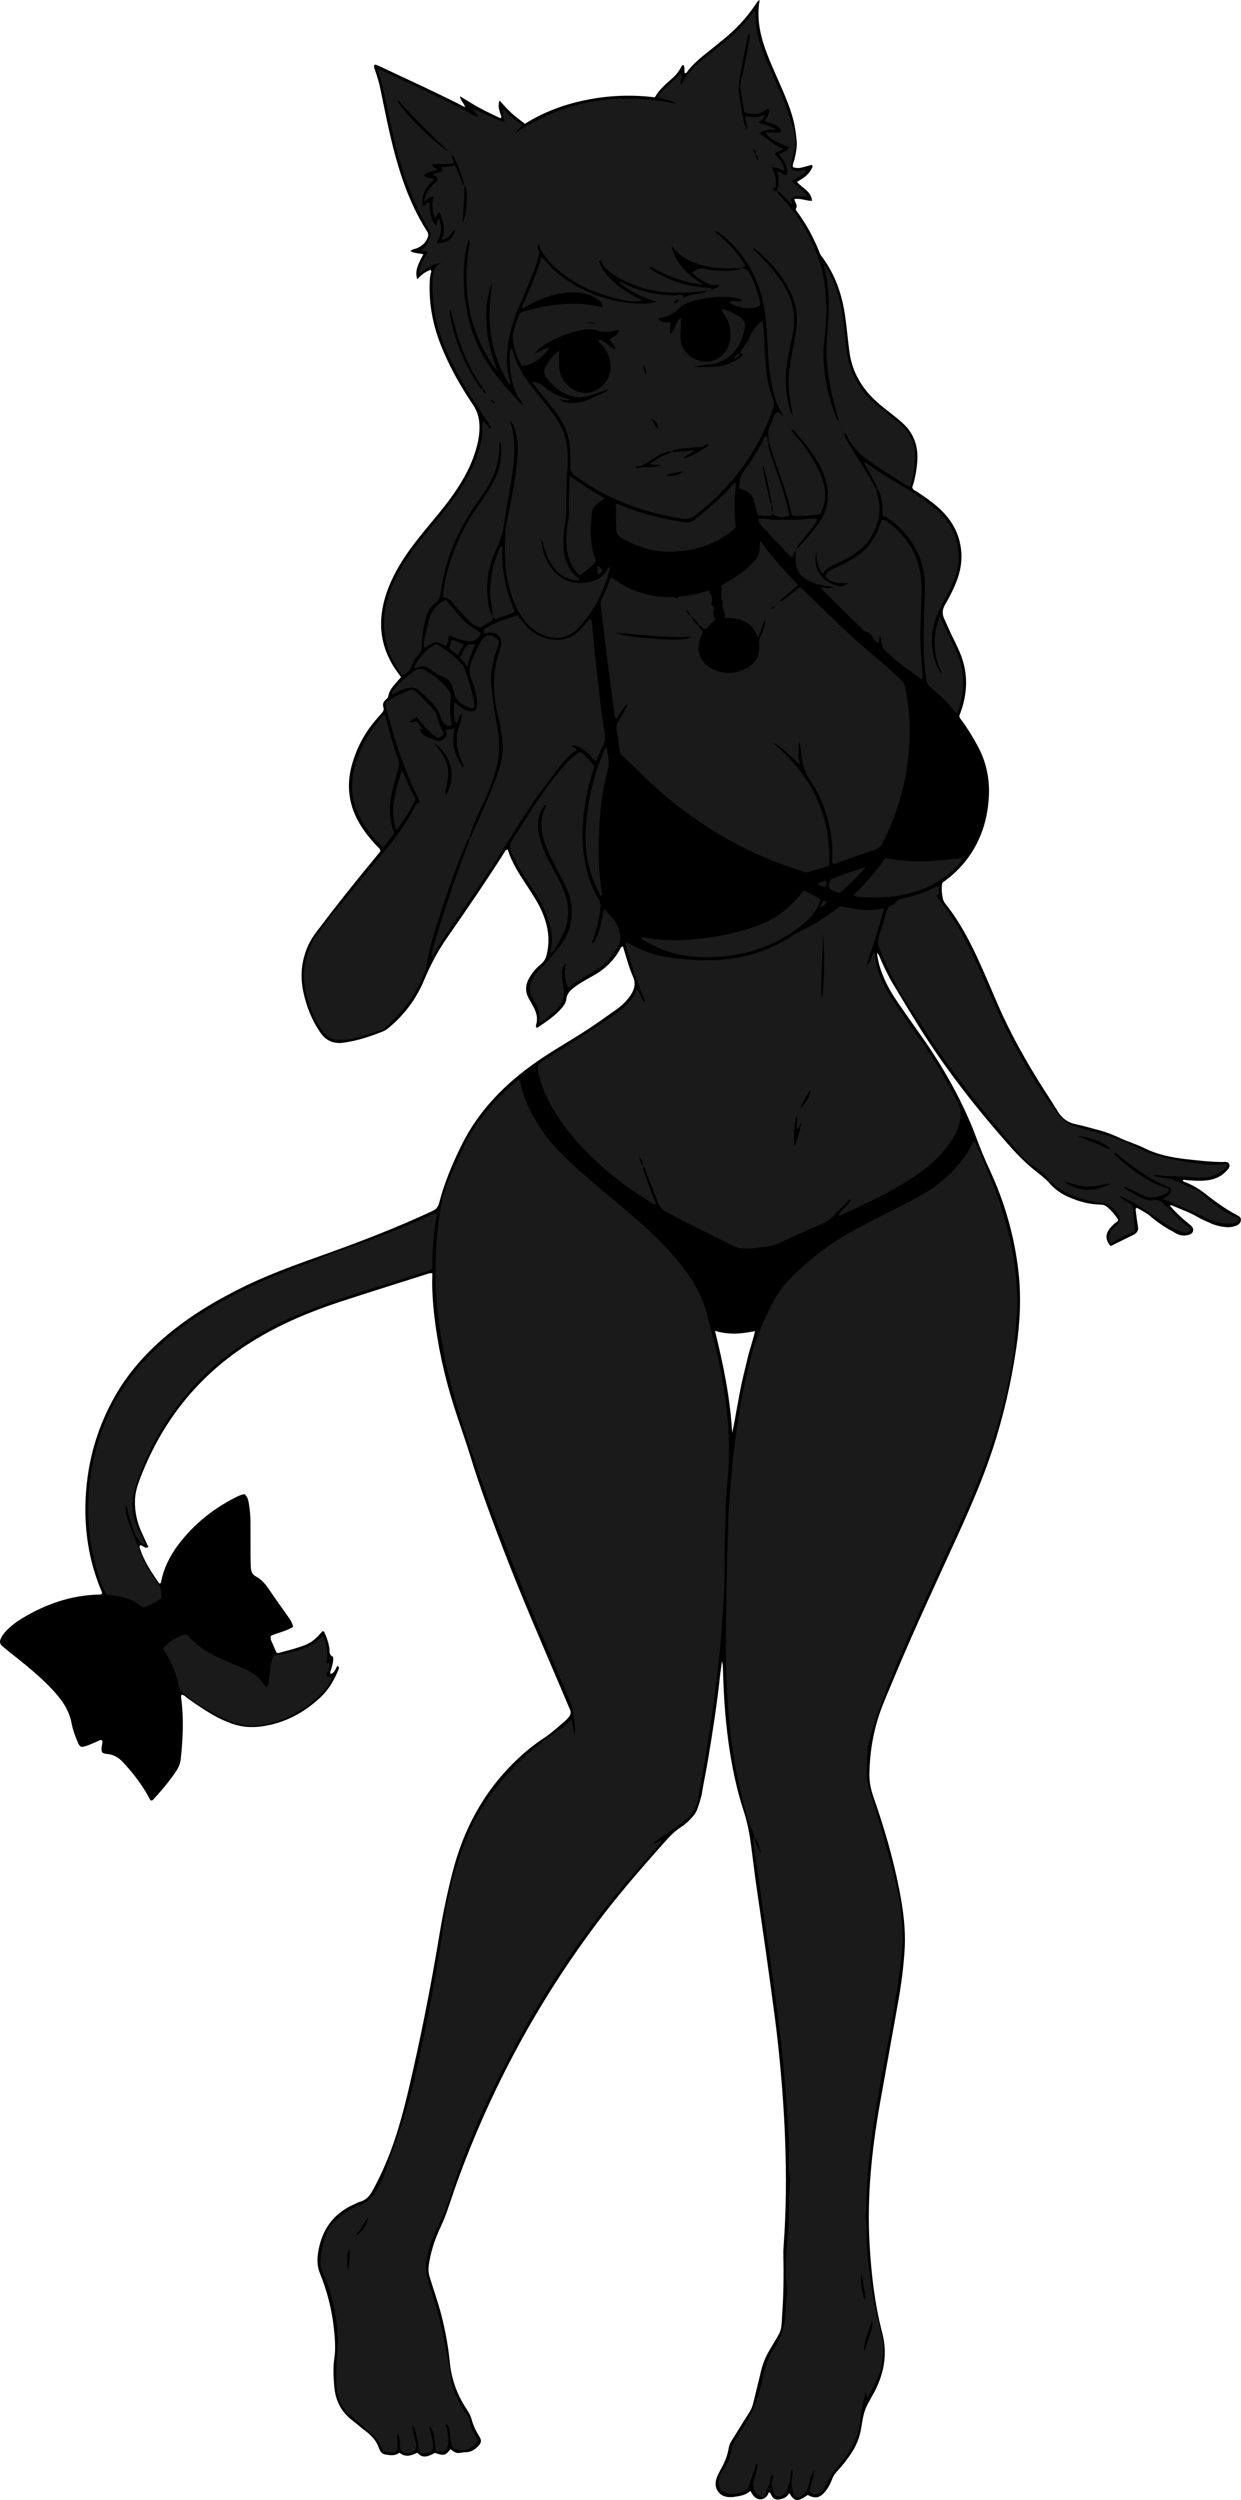 <?xml version="1.0" encoding="utf-8"?>
<!-- Generator: Adobe Illustrator 24.1.2, SVG Export Plug-In . SVG Version: 6.00 Build 0)  -->
<svg version="1.1" id="Layer_1" xmlns="http://www.w3.org/2000/svg" xmlns:xlink="http://www.w3.org/1999/xlink" x="0px" y="0px"
	 viewBox="0 0 358.89 722.5" style="enable-background:new 0 0 358.89 722.5;" xml:space="preserve">
<style type="text/css">
	.st0{fill:#1A1A1A;}
</style>
<g>
	<path d="M125.03,367.96c-0.54,0.03-0.75,0-0.94,0.06c-8.68,2.76-17.38,5.47-26.04,8.31c-8.22,2.7-16.17,6.04-23.64,10.47
		c-16.01,9.48-27.16,23.02-33.83,40.32c-0.79,2.04-1.46,4.1-1.54,6.36c-0.12,3.38,0.59,6.53,2,9.56c0.63,1.34,1.25,2.69,1.88,4.07
		c-1.07,0.55-1.59-0.48-2.37-0.54c-0.23,0.21-0.22,0.47-0.14,0.74c1.18,3.85,3.44,7.11,5.61,10.31c0.63,0.06,0.53-0.33,0.58-0.54
		c0.81-4.05,2.64-7.63,5.13-10.88c4.42-5.75,9.92-10.2,16.4-13.44c0.79-0.4,1.59-0.8,2.56-0.94c1.06,0.81,1.17,2.08,1.36,3.27
		c0.27,1.69,0.4,3.4,0.39,5.12c-0.01,3.02,0,6.03,0.01,9.05c0.01,1.23,0.04,2.47,0.09,3.7c0.05,1.15,0.38,2.09,1.53,2.69
		c1.68,0.88,2.81,2.33,3.86,3.89c1.76,2.62,3.63,5.16,5.43,7.74c0.58,0.83,1.17,1.68,1.42,2.89c-2,1.23-4.3,1.68-6.41,2.57
		c-0.33,1.01,0.27,1.76,0.59,2.56c0.3,0.76,0.65,1.5,1.01,2.31c0.41,0.25,0.87,0.05,1.32-0.08c1.78-0.49,3.58-0.94,5.33-1.52
		c3.19-1.06,4.24-1.83,6.63-4.58c0.56-0.02,0.6,0.45,0.77,0.8c0.58,1.25,0.95,2.55,1.21,3.91c0.18,0.91-0.23,2.11,1.02,2.65
		c0.13,0.06,0.13,0.5,0.12,0.76c-0.04,1.04-0.34,2.02-0.64,3.01c-0.12,0.38-0.38,0.74-0.12,1.24c1.17-0.32,1.42-1.49,1.92-2.33
		c0.64,0.27,0.52,0.65,0.41,0.93c-1.23,3.09-2.87,5.92-5.33,8.21c-4.79,4.46-10.33,7.4-16.87,8.32c-2.97,0.42-5.87,0.22-8.71-0.8
		c-1.94-0.7-3.8-1.55-5.59-2.59c-2.49-1.45-4.87-3.06-7.21-4.75c-0.54-0.39-0.97-0.98-1.72-1c-0.25,0.41-0.13,0.82-0.08,1.22
		c0.74,5.75,0.47,11.49-0.14,17.23c-0.13,1.25-0.54,2.41-1.23,3.46c-2.01,3.04-4.36,5.81-6.82,8.48c-0.09,0.09-0.24,0.13-0.36,0.19
		c-0.54-0.02-0.58-0.49-0.77-0.84c-2.08-3.81-4.71-7.23-7.69-10.38c-1.21-1.28-2.67-2.08-4.49-2.25c-1.48-0.14-1.68-0.5-1.53-2.05
		c0.06-0.6,0.34-1.19,0.15-1.8c-0.43-0.37-0.77-0.05-1.12,0.1c-1.07,0.45-2.13,0.95-3.22,1.34c-1.82,0.65-2.11,0.51-2.82-1.19
		c-0.72-1.71-1.35-3.46-1.69-5.28c-0.48-2.55-1.59-4.8-3.14-6.85c-1.62-2.14-3.48-4.06-5.44-5.88c-3.01-2.81-6.24-5.36-9.47-7.91
		c-0.7-0.55-1.37-1.14-2.05-1.71c-0.67-0.57-0.72-1.29-0.39-2.05c0.39-0.89,0.97-1.65,1.64-2.35c1.34-1.39,2.87-2.55,4.52-3.55
		c6.81-4.1,14.1-6.67,22.12-6.88c0.33-0.01,0.68,0.04,0.98-0.2c0.09-0.57-0.24-1.04-0.44-1.54c-3.87-9.61-5.02-19.58-3.98-29.85
		c0.91-8.99,3.55-17.42,7.95-25.31c3.96-7.1,9.28-13.05,15.5-18.23c6.9-5.73,14.56-10.24,22.61-14.14
		c7.72-3.74,15.82-6.53,23.88-9.43c10.19-3.66,20.28-7.57,30.1-12.17c1.11-0.52,1.63-1.2,1.93-2.38c1.48-5.72,3.75-11.12,6.36-16.44
		c5.05-10.29,12.79-18.03,22.05-24.46c4.74-3.29,9.79-6.06,14.6-9.23c2.8-1.85,5.54-3.8,8.27-5.75c1.68-1.2,3.17-2.61,4.26-4.4
		c0.98-1.61,1.32-3.18,0.5-5.04c-1.25-2.81-1.98-5.82-2.91-8.74c-0.65,0.1-0.74,0.64-0.97,1.04c-1.74,3.05-4.17,5.42-7.2,7.17
		c-1.36,0.79-2.76,1.53-4.1,2.36c-0.87,0.54-1.71,1.15-2.49,1.81c-0.85,0.72-1.48,1.62-1.61,2.78c-0.1,0.93-0.54,1.7-1.11,2.39
		c-2.08,2.5-4.74,4.26-7.37,5.99c-0.42-0.29-0.36-0.55-0.28-0.81c0.58-1.83,0.17-3.52-0.69-5.15c-0.45-0.85-0.93-1.68-1.4-2.52
		c-1.09-1.97-1.03-3.92,0.08-5.87c0.89-1.57,2.02-2.95,3.42-4.07c0.91-0.73,1.39-1.62,1.66-2.73c0.78-3.22,0.66-6.38-0.29-9.54
		c-0.66-2.18-1.58-4.24-2.75-6.18c-1.1-1.82-2.25-3.61-3.42-5.38c-1.93-2.93-3.74-5.9-4.79-9.26c-0.67-0.02-0.8,0.52-1.04,0.9
		c-5.34,8.38-10.96,16.58-16.64,24.74c-2.63,3.77-4.75,7.86-6.53,12.1c-2.21,5.29-5.51,9.76-9.89,13.46
		c-0.63,0.53-1.28,1.04-2.05,1.35c-3.7,1.47-7.46,2.72-11.43,3.25c-2.77,0.37-5.01-0.6-6.58-2.88c-2.48-3.6-4.07-7.6-4.97-11.87
		c-0.93-4.42-0.56-8.72,1.2-12.89c0.7-1.66,1.65-3.14,2.73-4.57c5.49-7.28,11.16-14.42,17-21.43c0.48-0.58,0.94-1.17,1.35-1.68
		c0-0.77-0.53-1.06-0.9-1.44c-1.67-1.73-3.19-3.58-4.5-5.6c-3.74-5.75-4.63-11.91-2.67-18.48c1.33-4.46,3.44-8.5,6.43-12.07
		c0.66-0.79,1.33-1.57,2.03-2.33c0.44-0.49,0.73-0.97,0.5-1.66c-0.32-0.97,0.03-1.72,0.79-2.35c0.25-0.21,0.53-0.51,0.58-0.81
		c0.34-1.94,1.67-3.26,2.88-4.65c0.26-0.3,0.53-0.61,0.83-0.95c-0.22-0.32-0.4-0.61-0.61-0.88c-5.18-6.77-6.36-14.24-3.92-22.34
		c1.09-3.64,2.78-7,4.78-10.21c2.08-3.32,4.5-6.39,6.98-9.41c2.35-2.86,4.77-5.67,6.96-8.66c2.97-4.06,5.55-8.33,7.13-13.13
		c0.86-2.62,1.46-5.29,1.38-8.06c-0.06-2.16-0.59-4.13-1.84-5.98c-3.72-5.52-6.99-11.3-9.42-17.53c-2.07-5.29-3.19-10.76-3.16-16.45
		c0.01-1.44,0-2.88,0.41-4.29c0.08-0.27,0.08-0.54-0.09-0.78c-1.71,0.67-2.29,1.08-3.89,2.72c-0.63-1.99-0.23-3.63,1.76-7.17
		c-1.17-0.44-2.54-0.18-3.74-0.98c0.63-0.62,1.36-0.58,1.94-0.84c1.37-0.61,2.43-1.5,3.01-2.93c0.28-0.69,0.29-1.26-0.14-1.93
		c-5.48-8.56-8.42-18.1-10.69-27.88c-1.03-4.4-1.88-8.84-2.81-13.27c-0.38-1.81-0.9-3.59-1.51-5.33c-0.18-0.5-0.48-0.99-0.24-1.54
		c0.08-0.05,0.13-0.1,0.19-0.12c0.06-0.02,0.14-0.05,0.2-0.03c0.45,0.18,0.9,0.34,1.33,0.55c8.1,3.85,16.3,7.51,24.55,11.77
		c-0.35-1.24-1.37-1.91-1.48-3.17c2.02,1.21,3.88,2.41,5.81,3.45c1.92,1.04,3.92,1.94,5.9,2.91c0.46-0.53,0.06-0.93-0.06-1.33
		c-0.58-1.95-0.61-2.29-0.27-3.84c1.16,1.23,2.21,2.47,3.4,3.56c1.21,1.11,2.54,2.08,3.95,3.2c5.59-3.49,11.65-5.7,18.09-6.96
		c6.44-1.27,12.92-1.51,19.51-0.69c1.2-2.15,3.02-3.7,4.81-5.28c1.09-0.96,2.05-2.02,2.71-3.33c0.14-0.28,0.25-0.63,0.74-0.74
		c0.53,0.72,0.19,1.59,0.37,2.34c0.58,0.12,0.7-0.37,0.92-0.66c1.38-1.73,3-3.2,4.71-4.58c1.97-1.59,3.97-3.16,5.92-4.78
		c3.35-2.76,6.3-5.91,8.74-9.51c0.38-0.55,0.67-1.19,1.4-1.6c-0.89,5.01,0.02,9.73,1.69,14.35c1.18,3.29,2.64,6.47,4.04,9.67
		c1.48,3.39,2.97,6.78,3.93,10.37c0.55,2.07,0.83,4.16,1.03,6.28c0.17,1.8-0.21,3.54-0.6,5.29c-0.18,0.79-0.65,1.53-0.46,2.38
		c1.65,0.39,1.65,0.39,5.36-0.69c0.49,0.32,0.26,0.7,0.07,1.06c-0.6,1.2-1.51,2.11-2.6,2.85c-0.51,0.34-1.05,0.64-1.69,1.02
		c1.52,1.77,4.1,2.66,4.38,5.47c-1.73,0.02-3.34-0.81-5.12-0.52c0.14,0.98,1.06,1.76,0.46,2.8c-0.18,0.3,0.18,0.63,0.37,0.9
		c2.69,3.67,4.85,7.63,6.49,11.87c0.17,0.44,0.46,0.84,0.74,1.22c3.82,5.14,5.8,11,6.66,17.27c0.46,3.33,0.75,6.67,1.19,10
		c0.69,5.29,3.06,9.76,6.82,13.51c1.51,1.51,3.19,2.81,4.86,4.12c1.18,0.93,2.37,1.87,3.5,2.86c3.61,3.14,4.86,7.17,4.42,11.83
		c-0.23,2.39-0.66,4.75-1.42,6.93c0.19,0.73,0.77,0.9,1.21,1.19c2.07,1.34,4.12,2.72,5.99,4.35c2.79,2.43,4.99,5.28,6.14,8.84
		c1.36,4.21,1.14,8.37-0.41,12.49c-0.92,2.44-2.1,4.77-3.42,7.02c-0.81,1.38-0.9,2.67-0.26,4.08c0.62,1.37,1.22,2.75,1.86,4.12
		c0.87,1.86,1.83,3.68,2.63,5.58c2.42,5.7,2.37,11.46,0.29,17.25c-0.14,0.39-0.28,0.77-0.42,1.15c0.03,0.61,0.48,0.98,0.79,1.42
		c1.7,2.33,3.19,4.8,4.56,7.33c2.39,4.44,3.44,9.23,3.22,14.26c-0.25,5.56-1.61,10.82-4.48,15.65c-1.91,3.22-4.36,5.96-7.29,8.29
		c-0.54,0.42-1.09,0.82-1.7,1.28c-0.31,1.46-0.16,2.95,0.11,4.43c0.11,0.62,0.39,1.15,0.79,1.65c4.22,5.3,7.3,11.26,10.06,17.4
		c1.74,3.88,3.39,7.79,5.08,11.69c3.72,8.58,8.3,16.68,13.31,24.56c1.33,2.08,2.69,4.14,3.97,6.25c1.2,1.98,2.83,3.26,5.14,3.76
		c2.41,0.52,4.78,1.22,7.16,1.86c1.99,0.53,3.88,1.29,5.75,2.17c2.29,1.08,4.76,1.77,7.02,2.9c3.81,1.91,7.86,2.72,12.03,3.19
		c3.54,0.4,7.08,0.82,10.65,0.84c0.66,0,1.5-0.21,1.86,0.54c0.38,0.8-0.24,1.44-0.73,1.98c-1.65,1.83-3.79,2.65-6.2,2.83
		c-1.85,0.14-3.7,0.02-5.55-0.12c-0.3-0.02-0.63-0.23-0.92,0.05c0.12,0.41,0.48,0.46,0.8,0.58c2.2,0.85,4.17,2.08,6,3.54
		c2.8,2.22,5.71,4.27,8.87,5.95c0.61,0.32,1.24,0.65,1.13,1.52c-0.1,0.78-0.63,1.21-1.27,1.49c-1.02,0.44-2.11,0.56-3.22,0.44
		c-1.51-0.16-2.97-0.51-4.36-1.14c-1.31-0.59-2.65-1.16-3.88-1.88c-2.26-1.33-4.74-2.14-7.12-3.2c-0.19-0.08-0.39-0.15-0.65,0.06
		c1.51,1.76,3.16,3.35,4.96,4.81c0.48,0.39,0.99,0.76,1.39,1.22c0.66,0.76,0.42,1.82-0.51,2.21c-1.34,0.56-2.67,0.5-3.97-0.19
		c-2.66-1.43-5.23-3.01-7.52-4.99c-1.2-1.04-2.62-1.7-3.93-2.48c-0.56,0.37-0.33,0.79-0.28,1.15c0.18,1.49,0.37,2.99,0.62,4.48
		c0.11,0.69-0.07,1.21-0.57,1.65c-0.15,0.14-0.28,0.32-0.46,0.41c-2.32,1.15-4.64,2.28-6.92,3.39c-1.37-1.67-1.52-3.06-0.57-4.59
		c0.48-0.76,1.1-1.4,1.78-1.98c0.36-0.3,0.85-0.47,1-0.99c-0.65-1.29-2.57-3.39-3.63-4.06c-0.56-0.36-1.17-0.36-1.78-0.38
		c-3.06-0.08-5.96-0.9-8.74-2.09c-2.16-0.92-4.09-2.23-5.65-4.02c-1.18-1.35-2.61-2.42-4.01-3.53c-2.7-2.13-5.12-4.54-7.41-7.11
		c-9.76-10.99-18.81-22.52-26.59-35.01c-2.43-3.9-4.79-7.83-7.17-11.77c-1.42-2.35-2.61-4.82-3.71-7.33
		c-0.27-0.61-0.38-1.32-1.06-1.84c0.28,2.7,1.09,5.15,2.15,7.53c1.14,2.58,2.63,4.97,4.22,7.28c2.3,3.33,4.65,6.62,6.97,9.93
		c5.68,8.11,10.53,16.68,14.31,25.85c0.26,0.63,0.5,1.28,0.74,1.92c1.27,3.4,2.61,6.76,4.15,10.06c4.4,9.44,7.24,19.37,8.39,29.74
		c0.81,7.33,0.42,14.64-0.67,21.93c-1.47,9.92-3.69,19.65-6.83,29.18c-2.77,8.41-6.29,16.52-9.95,24.56
		c-6.1,13.41-12.38,26.74-18.07,40.33c-1.24,2.97-2.51,5.93-3.71,8.92c-2.57,6.43-3.79,13.13-3.9,20.05
		c-0.04,2.29,0.43,4.47,1.18,6.64c3.03,8.67,5.63,17.47,7.41,26.5c1.16,5.88,1.98,11.76,1.59,17.75c-0.3,4.72-0.89,9.42-1.71,14.08
		c-1.75,9.99-3.6,19.96-5.37,29.94c-2.42,13.6-3.85,27.29-3.04,41.12c0.5,8.56,1.46,17.07,3.64,25.4
		c1.52,5.79,0.67,11.27-1.95,16.55c-0.18,0.37-0.38,0.73-0.58,1.09c-2.64,4.73-2.69,4.72-3.54,9.95c-0.46,2.84-1.54,5.39-3.16,7.73
		c-1.1,1.58-2.27,3.1-3.59,4.5c-0.76,0.81-1.36,1.69-1.75,2.75c-0.45,1.22-1.08,2.37-1.93,3.38c-1.57,1.86-2.82,2.11-5.03,0.98
		c-3.01,2.05-3.75,1.98-5.36-0.55c-0.62,1.21-1.69,1.63-2.93,1.84c-1.62,0.27-2.09-0.95-2.61-2c-0.53-0.16-0.45,0.25-0.55,0.44
		c-0.94,1.76-2.84,2.04-4.17,0.58c-0.36-0.4-0.61-0.9-0.99-1.48c-1.31,1.22-2.98,1.47-4.65,1.7c-0.07,0.01-0.13,0.03-0.2,0.04
		c-1.71,0.17-3.35-0.04-4.44-1.53c-1.08-1.48-0.87-3.11-0.15-4.69c0.4-0.87,0.87-1.71,1.32-2.55c0.87-1.64,1.53-3.36,1.84-5.21
		c0.13-0.75,0.36-1.47,0.77-2.11c1.69-2.73,3.37-5.47,5.11-8.17c0.57-0.88,0.99-1.77,1.23-2.8c0.72-3.07,1.52-6.12,2.23-9.18
		c0.52-2.23,1.35-4.31,2.54-6.26c0.14-0.23,0.28-0.47,0.42-0.71c3.43-5.81,2.82-4.04,3.28-10.99c0.35-5.19,0.36-10.41,0.26-15.62
		c-0.04-2.12,0.19-4.24,0.31-6.37c0.6-10.35,0.52-20.69,0.02-31.04c-0.23-4.73-0.56-9.44-0.96-14.16
		c-0.51-5.94-1.12-11.87-1.91-17.78c-0.85-6.38-1.72-12.77-2.62-19.14c-0.87-6.17-1.81-12.34-2.68-18.51
		c-0.53-3.73-0.97-7.47-1.46-11.21c-0.45-3.4-1.05-6.77-2.12-10.03c-2.17-6.6-3.54-13.37-4.48-20.24
		c-0.97-7.07-1.41-14.18-1.58-21.31c-0.01-0.61-0.07-1.23-0.31-1.87c-0.07,0.6-0.13,1.2-0.21,1.8c-0.08,0.61-0.2,1.22-0.26,1.83
		c-0.86,8.25-2.14,16.44-3.5,24.62c-0.55,3.31-1.26,6.6-1.81,9.9c-0.26,1.57-0.81,3.04-1.32,4.53c-0.32,0.93-0.89,1.69-1.54,2.41
		c-0.87,0.97-1.81,1.91-2.91,2.6c-2.12,1.34-3.8,3.15-5.43,4.99c-6.6,7.44-13.13,14.93-19.1,22.89
		c-17.23,22.98-30.73,47.97-40.51,74.97c-1.1,3.03-2.06,6.1-3.16,9.13c-0.61,1.67-1.36,3.29-2.09,4.91c-1.4,3.15-2.41,6.41-2.9,9.82
		c-0.17,1.17-0.13,2.28,0.22,3.44c1.14,3.73,2.47,7.41,3.44,11.2c1.14,4.46,1.96,8.96,2.41,13.54c0.48,4.85,2.09,9.34,4.79,13.41
		c0.65,0.99,1.24,2.01,1.53,3.12c0.47,1.75,1.24,3.32,2.19,4.84c0.72,1.15,0.67,1.78-0.22,2.75c-0.9,0.98-1.97,1.7-3.35,1.83
		c-0.34,0.03-0.69,0.02-1.02,0.07c-2.09,0.3-2.08,0.31-3.74-0.93c-1.46,1.85-1.86,1.95-4.47,1.08c-1.66,0.8-3.39,1.91-5.1-0.05
		c-1.71,0.81-3.44,1.44-5.2-0.02c-1.29,1.04-2.74,0.73-4.14,0.51c-1.06-0.17-1.53-1.13-1.85-2.04c-0.69-1.97-2.06-3.36-3.63-4.61
		c-0.37-0.3-0.77-0.58-1.14-0.88c-0.96-0.77-1.9-1.58-2.88-2.33c-3.17-2.45-4.83-5.69-5.18-9.66c-0.24-2.73-0.4-5.44,0-8.19
		c0.42-2.86,0.2-5.76-0.11-8.62c-0.59-5.55-1.96-10.91-4.07-16.09c-1-2.47-0.77-4.97-0.21-7.48c1.32-5.9,4.75-10.07,10.31-12.48
		c0.5-0.22,0.98-0.51,1.51-0.65c1.64-0.44,2.68-1.53,3.49-2.96c1.65-2.93,3.07-5.96,4.35-9.07c3.37-8.14,5.39-16.68,7.33-25.23
		c3.06-13.43,5.66-26.95,7.91-40.54c0.97-5.81,2.2-11.58,3.65-17.29c3.16-12.43,8.98-23.36,18.28-32.32
		c2.47-2.39,5.1-4.57,7.98-6.46c2.35-1.54,4.43-3.45,6.55-5.3c0.31-0.27,0.56-0.6,0.83-0.91c0.59-0.69,0.73-1.41,0.32-2.27
		c-0.61-1.3-1.12-2.65-1.69-3.97c-6.01-14.12-12.16-28.18-17.65-42.52c-3.35-8.77-6.64-17.55-9.4-26.54
		c-1.55-5.04-3.37-9.99-4.95-15.02c-2.62-8.32-4.47-16.81-5.49-25.48c-0.4-3.4-0.64-6.83-0.64-10.26
		C125.03,369.48,125.03,368.8,125.03,367.96z M206.76,384.61c2.49,9.97,4.42,19.63,4.99,29.52c0.55-2.48,0.96-4.97,1.41-7.45
		c0.44-2.42,0.88-4.84,1.4-7.25c0.54-2.47,1.19-4.92,1.76-7.38c0.56-2.42,1.48-4.74,2.02-7.35
		C214.48,385.49,210.84,385.86,206.76,384.61z"/>
</g>
<g>
	<path class="st0" d="M150.16,312.03c0.14,0.3,0.32,0.54,0.36,0.79c0.81,4.53,2.86,8.53,5.22,12.41c2.52,4.14,5.84,7.55,9.36,10.84
		c6.25,5.85,13,11.11,19.42,16.76c5.46,4.8,10.62,9.89,14.77,15.9c2.19,3.17,3.9,6.57,4.93,10.31c1.96,7.12,3.84,14.27,5.01,21.57
		c0.5,3.1,0.83,6.23,1.17,9.35c0.44,4.1,0.45,8.21,0.34,12.31c-0.08,3.34-0.48,6.67-0.72,10.01c-0.09,1.23-0.17,2.46-0.18,3.69
		c-0.03,3.01-0.13,6.02-0.26,9.02c-0.15,3.62,0.03,7.26-0.05,10.88c-0.1,4.58-0.4,9.14-0.75,13.71c-0.19,2.45-0.36,4.91-0.61,7.36
		c-0.43,4.14-0.89,8.28-1.42,12.41c-0.54,4.2-1.16,8.39-1.79,12.58c-0.95,6.29-2.07,12.54-3.3,18.78c-0.3,1.53-1.02,2.8-2.1,3.91
		c-1.49,1.53-3.19,2.8-4.93,4.01c-1.41,0.98-2.82,1.94-4.24,2.9c-0.48,0.32-0.96,0.64-1.36,1.17c0.87,0.1,1.42-0.63,2.45-0.6
		c-0.48,0.55-0.8,0.93-1.13,1.31c-3.19,3.66-6.39,7.31-9.56,10.99c-5.02,5.81-9.7,11.87-14.12,18.15
		c-6.19,8.8-11.87,17.93-17.02,27.38c-6.06,11.14-11.55,22.55-15.95,34.45c-1.54,4.17-2.94,8.4-4.3,12.63
		c-0.55,1.71-1.25,3.32-2.04,4.92c-1.27,2.58-2.52,5.17-3.26,7.97c-0.35,1.32-0.68,2.65-0.87,4c-0.26,1.79,0.1,3.55,0.61,5.26
		c0.81,2.76,1.7,5.49,2.52,8.25c1.05,3.55,1.76,7.17,2.43,10.8c0.35,1.88,0.75,3.75,1.12,5.63c0.25,1.27,0.48,2.54,0.58,3.84
		c0.13,1.77,0.82,3.45,1.56,5.07c0.82,1.81,1.71,3.58,3,5.13c0.34,0.41,0.74,0.81,0.74,1.43c0,1.87,0.96,3.39,1.87,4.93
		c0.21,0.35,0.41,0.7,0.59,1.01c-1.46,2.31-3.57,3.3-5.91,2.8c-0.95-0.2-1.64-0.66-1.76-1.72c-0.14-1.22-0.58-2.39-0.55-3.65
		c0.02-0.82-0.33-1.51-0.93-2.08c-0.26,0.25-0.25,0.48-0.16,0.65c0.76,1.37,0.53,2.9,0.73,4.35c0.07,0.55-0.07,1.08-0.25,1.61
		c-0.39,1.14-0.73,1.38-1.95,1.32c-0.4-0.02-0.8-0.09-1.35-0.15c-0.19-1.3-0.44-2.55-0.55-3.82c-0.11-1.32-0.56-2.46-1.46-3.48
		c0.3,1.31,0.6,2.63,0.89,3.94c0.1,0.47,0.21,0.94,0.23,1.41c0.1,1.84-0.46,2.45-2.32,2.59c-0.4,0.03-0.83,0.08-1.34-0.27
		c-1.05-2.34-0.61-5.28-2.33-7.95c0.08,1.7,0.45,2.99,0.76,4.28c0.08,0.33,0.2,0.66,0.27,0.99c0.28,1.2,0.02,2.02-0.79,2.49
		c-1.02,0.6-2.07,0.7-3.1,0.03c-0.66-0.43-0.72-1.12-0.72-1.82c0.01-1.08,0.02-2.17-0.62-3.31c-0.42,0.89-0.09,1.68-0.08,2.43
		c0.04,3.03-0.15,3.13-3.14,2.72c-0.62-0.08-1.06-0.43-1.27-0.93c-1.62-3.68-4.88-5.83-7.72-8.37c-0.51-0.46-1-0.93-1.53-1.36
		c-3.12-2.49-4.01-5.92-4.01-9.69c0-2.73-0.06-5.46,0.24-8.2c0.6-5.45-0.27-10.78-1.63-16.04c-0.63-2.45-1.34-4.88-2.55-7.14
		c-0.86-1.59-0.7-3.34-0.53-5.03c0.23-2.25,1-4.39,1.59-6.57c0.18-0.67,0.64-1.2,1.07-1.74c2.17-2.75,4.88-4.77,8.14-6.08
		c0.38-0.15,0.75-0.34,1.13-0.49c1.67-0.66,2.86-1.85,3.76-3.35c1.06-1.76,2.08-3.57,2.76-5.5c3.09-8.85,6.35-17.64,8.48-26.79
		c1.86-7.99,3.54-16.03,5.03-24.1c1.39-7.53,2.65-15.08,3.76-22.65c1.19-8.17,3.49-16.04,6.53-23.68
		c2.47-6.22,6.15-11.76,10.51-16.83c4.62-5.37,9.85-10.06,15.84-13.89c1.03-0.66,2.02-1.42,2.85-2.35c0.27-0.29,0.52-0.63,1.08-0.73
		c0.26,1.51,0.5,2.96,0.83,4.85c0.3-2.3-0.03-4.12-0.27-5.95c-0.23-1.77-0.67-3.47-1.37-5.13c-5.69-13.49-11.61-26.89-16.89-40.55
		c-3.09-7.98-6.23-15.94-8.99-24.03c-3.52-10.29-7.02-20.6-9.45-31.23c-1.07-4.67-1.83-9.38-2.46-14.13
		c-0.74-5.58-0.9-11.18-0.77-16.8c0.14-6.02,0.8-12,2.06-17.89c0.72-3.38,2.36-6.41,3.7-9.55c0.83-1.95,1.78-3.85,2.66-5.78
		c1.85-4.02,4.52-7.5,7.34-10.86c2.11-2.52,4.46-4.83,6.94-6.99C149.09,312.68,149.54,312.28,150.16,312.03z M106.43,640.41
		c-0.79,2.24-2.47,3.93-3.7,5.9C105.15,644.77,106.22,643.06,106.43,640.41z M100.67,656.43c0.23-2.25,0.75-4.35,0.33-6.5
		C100.11,652,100.38,654.15,100.67,656.43z"/>
	<path class="st0" d="M218.13,530.85c0.05-0.36-0.08-0.66-0.22-0.98c-1.89-4.06-2.85-8.4-3.86-12.74
		c-1.23-5.27-2.15-10.59-2.78-15.95c-0.53-4.54-0.83-9.11-1.06-13.69c-0.41-8.15-0.3-16.31-0.15-24.45
		c0.11-5.95,0.16-11.91,0.41-17.86c0.14-3.35,0.05-6.7,0.35-10.04c0.47-5.3,0.75-10.62,1.42-15.91c0.52-4.07,1.07-8.13,1.75-12.17
		c0.93-5.47,2.11-10.88,3.58-16.22c1.37-4.97,3.48-9.62,5.81-14.22c2.56-5.06,6.59-8.71,10.73-12.27c4.69-4.04,9.93-7.3,15.4-10.17
		c5.27-2.77,10.64-5.35,15.88-8.19c6.7-3.62,12.22-8.53,15.8-15.39c0.13-0.24,0.29-0.46,0.43-0.68c0.63,0.14,0.6,0.69,0.78,1.09
		c2.62,5.95,5.22,11.91,7.2,18.11c2.1,6.6,3.69,13.32,4.22,20.23c0.21,2.79,0.53,5.59,0.35,8.4c-0.3,4.84-0.56,9.67-1.25,14.49
		c-1.34,9.32-3.87,18.32-6.86,27.21c-2.53,7.53-5.71,14.81-9.01,22.03c-4.32,9.46-8.66,18.91-12.94,28.4
		c-4.17,9.24-8.02,18.6-11.28,28.2c-0.68,2-1.18,4.07-1.73,6.12c-0.23,0.86-0.2,1.75-0.26,2.64c-0.12,1.97-0.12,3.94-0.15,5.91
		c-0.02,1.59,0.3,3.12,0.76,4.63c3.07,10.01,6.13,20.02,8.37,30.25c0.41,1.87,0.66,3.76,0.77,5.68c0.1,1.91,0.44,3.79,0.42,5.72
		c-0.03,4.39-0.54,8.73-1.14,13.06c-1.43,10.36-3.62,20.6-5.42,30.89c-1.23,7-2.4,14.01-3.1,21.09c-0.42,4.29-0.83,8.57-0.79,12.89
		c0.01,0.82,0.04,1.63-0.19,2.45c-0.14,0.51-0.16,1.11-0.06,1.63c0.5,2.65,0.17,5.33,0.36,7.99c0.31,4.23,0.79,8.43,1.43,12.62
		c0.6,3.99,1.57,7.91,2.54,11.83c0.39,1.58,0.9,3.25,0.76,4.83c-0.25,2.82-0.09,5.72-1.37,8.43c-0.99,2.1-1.87,4.24-3.14,6.26
		c-0.49-0.52-0.19-1.12-0.47-1.69c-0.94,3.09-1.48,6.17-1.77,9.29c-0.06,0.69-0.2,1.34-0.39,2c-1.13,3.91-3.34,7.19-5.96,10.21
		c-1.28,1.47-2.31,3.05-3.14,4.78c-0.33,0.68-0.7,1.33-1.12,1.96c-0.3,0.45-0.7,0.85-1.22,1.07c-0.71,0.3-1.45,0.56-2.13-0.02
		c-0.61-0.52-0.49-1.24-0.32-1.91c0.22-0.86,0.48-1.71,0.77-2.55c0.23-0.66,0.27-1.33,0.18-2.23c-0.81,1.65-1.23,3.23-1.62,4.81
		c-0.28,1.12-0.88,2-1.83,2.63c-1.18,0.79-2.25,0.49-2.48-0.87c-0.26-1.52-0.78-3.04-0.3-4.65c0.21-0.69,0.13-1.46-0.07-2.23
		c-0.17,0.7-0.47,1.4-0.47,2.1c0.01,1.49-0.68,2.78-1.01,4.17c-0.23,0.98-1.76,1.79-2.78,1.6c-0.43-0.08-0.74-0.35-0.88-0.77
		c-0.42-1.29-0.97-2.56-0.53-3.98c0.15-0.5,0.33-1.02,0.01-1.57c-0.4,0.39-0.56,0.87-0.59,1.33c-0.09,1.62-1.11,2.93-1.42,4.48
		c-0.14,0.71-0.72,0.84-1.47,0.53c-1.47-0.6-1.92-1.84-2.06-3.28c-0.09-0.92,0.28-1.75,0.56-2.59c0.39-1.17,0.76-2.33,0.62-3.48
		c-0.15-0.22-0.33-0.23-0.36-0.07c-0.35,2.03-1.4,3.83-1.86,5.81c-0.25,1.08-0.86,1.82-1.91,2.24c-1.56,0.62-3.12,0.98-4.79,0.42
		c-1.36-0.45-2.23-1.42-2.23-2.85c0-1.16,0.16-2.33,0.96-3.28c1.58-1.9,2.34-4.16,2.8-6.53c0.2-1.02,0.5-1.97,1.1-2.84
		c0.78-1.12,1.44-2.33,2.19-3.48c2.81-4.3,4.65-8.99,5.6-14.01c0.64-3.35,1.77-6.47,3.65-9.29c2.3-3.44,3.02-7.29,3.11-11.3
		c0.05-2.19,0.59-4.37,0.27-6.55c-0.36-2.39-0.28-4.79-0.21-7.17c0.08-2.66,0.42-5.31,0.58-7.96c0.12-1.98,0.15-3.97,0.21-5.95
		c0.08-2.32-0.06-4.64,0.22-6.97c0.19-1.61,0.23-3.28-0.15-4.91c-0.14-0.59-0.05-1.23-0.06-1.84c-0.05-3.43,0.06-6.86-0.18-10.27
		c-0.32-4.63-0.54-9.27-0.99-13.89c-0.31-3.19-0.54-6.4-0.91-9.59c-0.49-4.34-1.01-8.68-1.57-13.02c-0.56-4.34-1.15-8.67-1.77-13
		c-0.86-6.02-1.77-12.03-2.63-18.05c-0.74-5.14-1.45-10.28-2.19-15.41c-0.08-0.59,0.11-1.07,0.32-1.57
		c0.05,1.81,1.06,3.25,1.86,4.77C219.77,533.85,219.2,532.25,218.13,530.85z M252.08,670.56c-0.75,3.42-2.56,6.16-2.07,9.44
		c0.07-1.02,0.48-1.95,0.79-2.91c0.41-1.22,0.78-2.46,1.23-3.67C252.32,672.64,252.47,671.87,252.08,670.56z M250.08,664.92
		c0.34-1.67-0.18-2.97-0.34-4.29c-0.16-1.33-0.52-2.64-0.54-3.67C248.81,659.37,249.09,662.03,250.08,664.92z"/>
	<path class="st0" d="M230.38,158.74c2.33-2.31,4.48-4.77,6.36-7.48c3.16-4.56,3.46-9.34,1.38-14.4c-1.66-4.05-4.19-7.51-7.06-10.75
		c-0.67-0.75-1.14-1.74-2.2-2.08c-0.82-1.23-1.65-2.47-2.47-3.7c-0.14-0.38-0.24-0.79-0.43-1.14c-2.01-3.59-2.78-7.54-3.34-11.54
		c-0.54-3.86-0.57-7.75-0.85-11.63c-0.33-4.5-0.8-8.98-2.38-13.26c-2.24-6.03-5.74-11.16-10.91-15.07c-0.38-0.29-0.78-0.55-1.19-0.8
		c-0.09-0.06-0.25-0.01-0.7-0.01c3.6,2.94,6.69,6.02,8.91,9.86c-0.14,0.59-0.9,0.27-1.08,0.78l0.06-0.05
		c-3.14,0.11-6.3,0.2-9.4-0.38c-4.11-0.77-7.91-2.19-10.88-6c1.24,5.39,4.83,8.33,9.04,11.13c-1.33-0.16-2.31-0.24-3.3-0.46
		c-3.63-0.82-7.04-2.19-10.34-3.88c-0.56-0.29-1.08-0.73-1.84-0.65c0.23,0.51,0.61,0.7,0.95,0.91c4.88,2.95,10.13,4.74,15.85,5.05
		c0.46,0.03,0.99-0.08,1.23,0.5c-0.41,0.13-0.83,0.26-1.24,0.39c-0.96-0.05-1.9,0.17-2.85,0.25c-5.34,0.43-10.67,0.46-15.88-1.13
		c-3.03-0.92-5.91-2.17-8.53-3.97c-1.32-0.9-2.52-1.89-3.22-3.37c-0.11-0.24-0.32-0.43-0.5-0.67c-0.51,0.37-0.25,0.76-0.1,1.07
		c0.94,2.01,2.32,3.71,3.95,5.19c2.39,2.17,5.12,3.84,8.41,5.37c-1.96,0.34-3.58,0.34-5.11,0.01c-6.06-1.31-11.88-3.27-16.97-6.96
		c-1.94-1.41-3.77-2.95-5.32-4.8c-1.1-1.32-2.11-2.69-2.52-4.4c-0.47,0.03-0.34,0.37-0.36,0.57c-0.02,0.27-0.05,0.6,0.08,0.8
		c0.51,0.81,0.18,1.61,0,2.39c-0.65,2.74-1.77,5.32-2.84,7.91c-1.51,3.67-3.26,7.24-4.46,11.03c-1.21,3.81-1.9,7.7-1.71,11.71
		c0.07,1.36,0.25,2.72,0.64,4.04c0.21,0.71,0.37,1.43,0.41,2.21c-1.71-1.94-2.64-4.29-3.57-6.63c-0.96-2.42-1.66-4.93-2.03-7.52
		c-0.37-2.57-0.62-5.15-0.48-7.77c0.14-2.58,0.39-5.14,0.78-7.7c-1.78,4.13-1.97,8.47-1.64,12.86c0.33,4.37,1.58,8.53,3.18,12.61
		c-1.32-1.34-2.3-2.9-3.18-4.49c-2.32-4.22-4.13-8.62-4.99-13.4c-1.08-5.99-1.04-11.97-0.11-17.97c0.1-0.67,0.31-1.32,0.13-2.19
		c-0.51,0.71-0.63,1.41-0.78,2.1c-0.91,4.11-1.03,8.28-0.77,12.46c0.35,5.65,1.67,11.07,4.01,16.24c1.25,2.76,2.86,5.31,4.64,7.74
		c2.22,3.04,4.81,5.78,7.35,8.55c0.32,0.35,0.69,0.65,1.14,0.91c-0.59-1.29-1.57-2.34-2.13-3.66c-0.57-1.33-1.04-2.69-1.29-4.09
		c-0.26-1.47-0.43-2.98-0.46-4.48c-0.03-1.41-0.31-2.88,0.47-4.45c0.19,0.57,0.33,0.97,0.44,1.37c0.96,3.34,2.66,6.31,4.73,9.06
		c1.77,2.35,3.66,4.61,5.47,6.93c1.56,2,3.07,4.03,4.1,6.37c1.01,2.3,1.35,4.71,1.48,7.18c0.16,2.95-0.29,5.87-0.33,8.81
		c-0.03,1.85-0.09,3.7-0.06,5.55c0.03,2.06-0.06,4.11-0.46,6.13c-0.35,1.76-0.39,3.53-0.38,5.31c0.02,4.03,1.22,7.54,4.52,10.11
		c0.08,0.07,0.08,0.24,0.15,0.45c-3.63,0-6.21-1.75-8.1-4.66c-1.36-2.09-2.05-4.46-2.72-6.83c-0.05-0.16-0.11-0.31-0.27-0.43
		c0.3,3.38,1.25,6.52,3.55,9.14c3.26,3.7,7.31,4.24,11.8,2.88c1.34-0.41,2.37-1.3,3.23-2.43c0.38-0.51,0.6-1.19,1.42-1.64
		c-1.45,6.23-4.07,11.63-8.06,16.37c-0.57,0.68-1.11,1.41-1.78,1.98c-3.03,2.55-6.41,2.82-9.96,1.27c-2.6-1.13-4.47-3.13-6-5.45
		c-1.84-2.78-2.89-5.88-3.67-9.09c-1.22-4.99-1.1-10.07-0.84-15.12c0.13-2.57,0.88-5.11,1.36-7.67c0.83-4.43,1.61-8.86,2.04-13.37
		c0.26-2.71,0.16-5.31-0.51-7.91c-0.27-1.04-0.56-2.12-1.63-3.28c0.32,1.18,0.56,1.96,0.74,2.76c0.8,3.66,0.63,7.35,0.19,11.03
		c-0.61,5.16-1.82,10.23-2.48,15.38c-0.39,3.06-1.36,5.82-2.61,8.57c-1.75,3.86-2.65,7.92-2.4,12.16c0.14,2.36,0.36,4.76,1.56,6.9
		l-0.06-0.07c0.13,0.66,0.07,1.17-0.65,1.53c-0.98,0.48-1.89,1.09-2.78,1.62c-1.45-0.33-2.53-1.08-3.5-2.12
		c-1.5-1.6-3.03-3.16-4.44-4.84c-0.75-0.89-1.53-1.79-2.98-1.73c0.21-2.72,0.75-5.32,1.45-7.88c1.82-6.67,4.66-12.85,8.72-18.47
		c1.8-2.5,3.54-5.05,4.87-7.84c1.54-3.23,2.15-6.61,1.75-10.17c-0.03-0.28-0.13-0.53-0.42-0.69c0.18,5.43-1.34,10.34-4.47,14.75
		c-2.26,3.18-4.49,6.39-6.32,9.84c-3.04,5.73-5.13,11.78-6.07,18.21c-0.03,0.2-0.04,0.41-0.06,0.61c-0.14,1.39-0.56,2.53-1.85,3.41
		c-1.17,0.81-1.86,2.15-2.3,3.57c-0.87,2.83-1.34,5.73-1.4,8.67c-0.02,1.04-0.27,1.87-0.98,2.58c-0.84,0.84-1.43,1.87-1.81,2.96
		c-0.48,1.39-1.31,2.34-2.69,2.92c-0.14-0.09-0.36-0.15-0.46-0.3c-2.11-3.08-3.75-6.36-4.48-10.05c-0.72-3.62-0.6-7.21,0.33-10.78
		c1.11-4.21,2.96-8.08,5.32-11.73c2.38-3.69,5.14-7.09,7.95-10.45c3.48-4.15,6.92-8.33,9.58-13.06c2.16-3.84,3.86-7.86,4.64-12.23
		c0.22-1.23,0.07-2.46,0.14-3.69c0.02-0.38,0.06-0.76,0.1-1.28c1.07,0.64,1.35,1.75,2.21,2.33c0.43-0.56-0.1-0.88-0.32-1.22
		c-2.85-4.44-5.84-8.78-8.42-13.39c-2.92-5.21-5.46-10.58-6.84-16.44c-0.95-4.03-1.26-8.1-1.11-12.23c0-0.07,0.02-0.14,0.03-0.2
		c0.22-1.79,0.46-3.56,2.49-4.39c-2.55,0.11-4.41,1.57-6.49,3.09c0.43-2.33,1.16-4.31,2.52-6.01c-0.36-0.86-1.3-0.26-1.88-0.88
		c1.76-1.01,2.41-2.71,2.78-4.8c-0.69-1.3-1.51-2.79-2.3-4.3c-3.69-7.15-6.39-14.68-8.19-22.52c-1.02-4.47-1.97-8.95-2.9-13.44
		c-0.5-2.4-1.2-4.74-2.16-7.26c1.92,0.49,3.41,1.41,4.97,2.14c1.61,0.75,3.23,1.49,4.84,2.24c1.67,0.79,3.34,1.59,5.01,2.38
		c1.61,0.77,3.22,1.52,4.82,2.3c1.6,0.79,3.17,1.62,4.77,2.42c1.52,0.77,2.92,1.82,4.75,2.44c-0.16-1.25-1.2-1.49-1.46-2.52
		c1.58,0.74,3.03,1.43,4.49,2.08c1.5,0.66,3.02,1.27,4.64,1.94c0.09-1.31-0.72-2.41-0.45-3.83c0.97,0.88,1.86,1.66,2.72,2.49
		c0.88,0.84,2.08,1.29,2.87,2.26c-0.52,0.81-1.42,1.17-1.85,2.16c14.39-9.6,29.95-11.83,46.54-8.37c-1.6-1.12-3.47-1.4-5.36-1.77
		c0.02-0.78,0.51-1.17,0.94-1.59c1.86-1.81,3.73-3.6,5.69-5.48c0.41,1.14-0.12,2.15-0.18,3.13c0.31,0.23,0.39,0,0.46-0.14
		c1.53-2.91,3.75-5.2,6.31-7.21c2.31-1.82,4.61-3.66,6.86-5.56c2.72-2.3,5.27-4.79,7.36-7.7c0.15-0.21,0.3-0.47,0.75-0.36
		c-0.18,4.63,0.96,9.02,2.75,13.26c0.66,1.57,1.39,3.12,2.06,4.69c1.56,3.65,3.29,7.23,4.56,11c0.74,2.2,1.49,4.4,1.93,6.7
		c0.31,1.64,0.38,3.21-0.15,4.85c-0.52,1.6-0.95,3.27-0.82,4.95c1.38,1.07,2.82,0.35,4.38,0.3c-0.94,1.81-2.86,2.13-4.27,3.32
		c1.51,1.44,3.27,2.51,4.63,4.34c-1.65,0.1-3.23-0.53-4.74,0.58c-0.4,0.46,0.54,0.96,0.27,1.57c-0.11-0.03-0.25-0.03-0.32-0.09
		c-0.97-0.97-1.93-1.95-2.9-2.92c-0.33-0.33-0.65-0.73-1.21-0.65c0.61-1.85,0.7-3.72,0.13-5.68c1.15-0.04,1.68,1.12,2.75,1.04
		c0.45-2.48-0.82-4.28-2.33-6.01c1.14-0.69,2.48-0.81,3.03-2.09c-3.63-1.24-5.9-2.63-6.78-4.12c1.44-0.38,2.95,0.31,4.52-0.24
		c-0.71-2.58-3.23-2.26-4.9-3.26c0.57-0.79,1.15-1.48,1.3-2.4c0.07-0.42,0.21-0.81-0.42-1.07c-1.97,1.5-4.17,2.08-6.75,0.95
		c-0.38-2.39-0.77-4.81-1.14-7.23c-0.07-0.48,0.06-0.94,0.16-1.41c0.93-4.13,1.81-8.28,2.46-12.47c0.08-0.54,0.31-1.08-0.08-1.65
		c-0.16,0.42-0.36,0.79-0.44,1.18c-0.91,4.62-2.01,9.21-2.55,13.9c-0.06,0.54-0.1,1.1-0.02,1.63c0.38,2.5,0.8,4.99,1.23,7.48
		c0.2,1.17,0.49,2.33,1.14,3.75c0.18-1.58-0.59-2.73-0.32-4.11c1.86,0.75,3.68,0.41,5.55-0.3c-0.35,1.1-1.08,1.66-1.86,2.24
		c1.65,0.8,3.47,0.74,5.12,2.07c-1.9,0.06-3.56-0.13-4.94,1.12c2.49,1.35,4.29,3.54,7.03,4.39c-0.74,0.84-1.91,0.68-2.53,1.66
		c1.1,0.95,2.02,2.05,2.55,3.41c0.15,0.39,0.49,0.83,0.04,1.27c-1.09-0.39-2.06-1.11-3.49-0.97c1.15,1.93,1.47,3.89,1.13,5.89
		c-0.28,0.19-0.57-0.16-0.76,0.18c0.28,0.46,0.54,0.95,1.23,0.82c0.28,0.87,0.96,1.47,1.55,2.1c4.79,5.22,8.38,11.15,10.6,17.87
		c1.16,3.52,1.82,7.14,1.9,10.87c0.03,1.43,0.37,2.85,0.26,4.29c-0.2,2.51-0.23,5.03-0.61,7.54c-0.43,2.85-0.34,5.74-0.06,8.61
		c0.45,4.58,1.52,9.02,3.12,13.33c0.26,0.7,0.44,1.44,1.16,1.84c0.2,1.24,0.79,2.32,1.36,3.42c0.34,1.42,1.13,2.63,1.87,3.84
		c2.36,3.83,4.86,7.58,6.98,11.55c0.15,0.28,0.24,0.65,0.64,0.74l-0.07-0.08c0.14,1.57,0.73,3.04,0.87,4.62
		c0.3,3.2-0.58,6.06-2.06,8.84c-1.72,3.23-4.5,5.27-7.62,6.93c-1.33,0.71-2.69,1.35-4.04,2.02c-1.03,0.51-2.04,1.06-2.56,2.33
		c-1.72-1.87-1.77-4.08-1.97-6.53c-0.67,3.33,0.05,5.94,2.39,8.05c1.27,1.15,2.84,1.62,4.42,2.03c0.88,0.23,1.67-0.3,2.4-0.91
		c-2.31-0.07-4.67,0.21-6.45-1.78c-0.06-1.04,0.65-1.57,1.45-1.99c1.46-0.75,2.95-1.43,4.41-2.19c1.09-0.57,2.18-1.16,3.19-1.86
		c3.09-2.12,5.2-5,6.44-8.53c0.22-0.63,0.46-1.26,0.68-1.87c0.84-0.13,1.43,0.27,1.95,0.68c5.35,4.09,8.7,9.35,9.41,16.17
		c0.28,2.66,0.14,5.3,0.06,7.96c-0.12,4.23-0.35,8.48-0.13,12.73c0.14,2.79,0.43,5.56,0.58,8.4c-0.22-0.03-0.45,0-0.58-0.1
		c-2.4-1.92-5.12-3.42-7.39-5.52c-0.95-0.88-1.92-1.75-2.89-2.61c-0.53-0.47-0.85-1.01-0.93-1.76c-0.09-0.86-0.32-1.71-0.51-2.65
		c-0.44,0.69-0.16,1.43-0.42,2.14c-0.77-0.06-1.06-0.71-1.48-1.21c-0.67-0.79-0.99-2.02-2.4-1.91c-0.14,0.01-0.31-0.25-0.46-0.39
		c-3.96-3.88-7.91-7.77-11.87-11.66c-0.19-0.19-0.37-0.4-0.29-0.83c1.25,0.23,2.51,0.28,3.81,0c-1.02-0.17-2.03-0.33-3.05-0.5
		c-1.83-0.32-3.59-0.84-5.2-1.81c-1.97-1.19-3.02-2.93-3.05-5.24c-0.01-1.09-0.12-2.19,0.11-3.28
		C230.3,158.88,230.34,158.81,230.38,158.74z M218.49,44.61c0.11-0.65,0.01-1.22-0.67-1.63c0.06,0.67,0.19,1.22,0.72,1.6
		c-0.11,0.68,0.2,1.21,0.85,1.89C219.16,45.61,219.19,44.95,218.49,44.61z M139.52,112.47c-0.01,0.75,0.61,1.03,1.09,1.41
		c-0.13-0.64-0.42-1.17-1.04-1.46c0.02-0.29-0.11-0.51-0.27-0.75c-3.46-5.08-5.9-10.63-7.52-16.55c-0.51-1.86-1-3.72-1.5-5.57
		c-0.19,0.29-0.2,0.56-0.18,0.82c0.03,0.41,0.04,0.82,0.12,1.22c1.3,6.72,3.71,13,7.49,18.73
		C138.22,111.09,138.56,112.06,139.52,112.47z M134.38,53.41c-0.19,3.72-0.39,7.44-0.58,11.15c0.52-1.55,1.02-3.11,1.08-4.69
		c0.09-2.14,0.54-4.36-0.54-6.41c-0.18-0.58-0.36-1.17-0.54-1.75c-0.66-2.09-1.33-4.17-2.42-6.09c-0.18-0.32-0.3-0.67-0.76-0.75
		c-0.08,0.89,0.8,1.4,0.51,2.4c-1.97,0.33-4.08-0.14-6.07,0.26c-0.04,1.1,1.08,0.83,1.32,1.49c-1.17,0.7-2.84,0.36-3.73,1.72
		c0.82,0.82,1.91,0.52,2.87,1.1c-1.05,1.1-2.06,2.11-2.72,3.4c-0.71,1.39-0.75,2.79-0.44,4.27c0.82-0.14,0.94-1.21,1.8-0.95
		c0.22,3.98,0.7,5.5,2.12,6.69c0.21-0.69-0.08-1.55,0.76-2.09c0.28,1.21,0.6,2.38,0.45,3.6c-0.15,1.26-0.69,2.41-1.28,3.6
		c3.37-0.1,5.21-1.52,5.32-4.12c-1.19,1.13-1.71,2.96-3.85,3.03c1.42-2.87,0.44-5.4-0.59-7.94c-0.79,0.24-0.57,1.28-1.35,1.54
		c-0.75-2-0.89-3.97-0.38-6.05c-1.23,0.05-1.79,0.92-2.72,1.42c0.48-2.7,2.03-4.53,3.94-6.02c-0.02-1-0.56-1.48-1.41-1.69
		c0.85-0.85,2.14-0.39,2.81-1.28c-0.04-0.17-0.04-0.32-0.11-0.42c-0.12-0.15-0.26-0.28-0.09-0.58c1.23,0.02,2.51-0.09,3.67-0.38
		c0.67,0.58,0.73,1.3,1,1.92c0.43,1.01,0.8,2.04,1.21,3.04C133.81,53.11,133.91,53.5,134.38,53.41z M229.29,120.12
		c-0.27-1.57-0.52-2.76-0.68-3.96c-0.36-2.64-0.75-5.29-0.48-7.97c0.36-3.54,1.09-7.02,1.78-10.5c0.79-4.01,0.9-8.03-0.7-11.91
		c-2.33-5.66-6.26-10.07-10.92-13.91c-0.15-0.13-0.36-0.08-0.47,0.2c3.3,2.97,6.23,6.29,8.65,10.07c2.46,3.85,3.54,8,3.04,12.51
		c-0.26,2.3-0.8,4.58-1.28,6.85c-1.08,5.07-1.47,10.14-0.22,15.24C228.28,117.78,228.43,118.87,229.29,120.12z M129.95,43.91
		c-5.07-4.77-10.03-9.66-14.7-14.83c-0.04-0.05-0.12-0.08-0.18-0.09c-0.27-0.02,0.11,0.29-0.12,0.15
		C116.37,32.22,126.02,41.88,129.95,43.91z M156.18,147.63c0,2.2,0,4.4,0,6.6C156.13,152.02,156.21,149.81,156.18,147.63z
		 M141.84,115.43c0.35,0.39,0.52,1.03,1.32,1.17C142.79,115.95,142.47,115.54,141.84,115.43z"/>
	<path class="st0" d="M186.03,337.09c-0.09,0.85,0.26,1.61,0.52,2.38c0.97,2.84,1.95,5.67,3.14,8.42c-0.52,0.44-0.8-0.01-1.1-0.19
		c-7.28-4.44-14.04-9.54-19.9-15.76c-3.91-4.15-7.34-8.67-10-13.73c-1.31-2.49-2.31-5.12-2.9-7.87c-0.17-0.8-0.36-1.61-0.14-2.52
		c1.02-1.04,2.33-1.79,3.59-2.6c2.88-1.84,5.82-3.6,8.69-5.47c3.56-2.31,7.1-4.65,10.58-7.07c2.45-1.7,4.53-3.76,5.64-6.8
		c1.06,1.1,1.09,2.68,2.1,3.68c0.43-0.37,0.09-0.72-0.05-1.05c-1.9-4.77-3.66-9.59-4.99-14.55c-0.12-0.45-0.2-0.91-0.29-1.34
		c0.42-0.33,0.7-0.04,0.97,0.12c3.87,2.17,8.03,3.54,12.4,4.09c8.62,1.09,17.19,1.16,25.54-1.79c3.11-1.1,6.07-2.5,8.83-4.33
		c1.03-0.68,2.1-1.26,3.22-1.79c3.36-1.58,6.46-3.59,9.45-5.77c0.55-0.4,1.1-0.81,1.66-1.22c2.12,0.35,4.19,0.8,6.28,0.99
		c2.03,0.19,4.08,0.09,6.35-0.44c-0.69,3.07-1.61,5.76-2.41,8.47c-0.79,2.66-1.87,5.24-2.52,7.96c1.17-0.86,1.19-2.37,2.21-3.63
		c0.21,1.83,0.5,3.39,0.95,4.93c1.2,4.08,3.44,7.59,5.8,11.04c4.36,6.39,9.06,12.55,12.94,19.26c1.55,2.67,2.92,5.42,4.39,8.13
		c1,1.83,1.04,3.64,0.59,5.56c-0.56,2.44-1.73,4.6-3.2,6.6c-2.66,3.64-6.02,6.54-9.7,9.07c-4.93,3.38-10.28,6-15.64,8.6
		c-1.78,0.87-3.59,1.69-5.41,2.47c-0.33,0.14-0.66,0.5-1.22,0.22c1.12-1.57,2.73-2.72,3.74-4.38c-0.4-0.23-0.53-0.04-0.66,0.08
		c-1.26,1.26-2.57,2.47-3.73,3.82c-1.14,1.32-2.42,2.32-4.06,3.01c-4.34,1.85-8.62,3.84-12.91,5.82c-1.09,0.5-2.23,0.59-3.38,0.78
		c-1.96,0.33-3.91,0.65-5.91,0.57c-1.18-0.04-2.33-0.23-3.37-0.75c-6.49-3.24-13.03-6.39-19.4-9.87c-1.27-0.69-2.1-1.6-2.59-2.98
		c-1.15-3.22-2.43-6.39-3.65-9.58c-0.1-0.26-0.15-0.52-0.48-0.56c-0.2-1.56-0.3-1.83-1.12-2.93
		C185.19,335.19,185.21,336.29,186.03,337.09z M238.07,269.65c-0.14,6.5-0.89,12.98-0.42,19.32
		C238.61,282.66,238.37,276.16,238.07,269.65z M230.36,322.65c-0.73,1.96-1.01,6.47-0.49,8.82c0.76-2.31,1.46-4.46,1.84-6.85
		c-0.63,0.53-0.47,1.4-1.17,1.78C230.16,325.08,230.87,323.85,230.36,322.65z M231.43,320.5c1.54-1.62,2.74-3.43,3.04-5.7
		C233.24,316.58,232.07,318.4,231.43,320.5z"/>
	<path class="st0" d="M202.04,180.7c0.04,0.85,0.86,1.19,1.23,1.87c-0.3,0.82-0.66,1.63-0.91,2.47c-1.02,3.44,0.36,6.67,3.58,8.26
		c3.53,1.75,7.07,1.51,10.4-0.46c2.44-1.45,3.51-3.75,3.17-6.6c-0.11-0.87,0.06-1.62,0.48-2.35c0.82-1.44,1.17-3.03,1.38-4.66
		c-1.15,1.4-1.21,3.28-2.2,5.01c-1.62-4.59-5.15-5.76-9.56-5.62c0.3-1.74-1.13-3.08-0.51-4.74c-1.05-1.44,0.09-3.07-0.55-4.48
		c0.85-0.88,1.86-1.18,2.72-1.72c2.5-1.56,4.87-3.26,6.87-5.48c1.08-1.2,1.59-2.49,1.6-4.06c0-0.54-0.11-1.1,0.22-1.79
		c3.19,4.62,6.93,8.66,10.86,12.71c-1.95,1.64-3.81,3.21-5.68,4.78c1.39-0.13,2.24-1.12,3.23-1.84c0.99-0.72,1.93-1.5,2.83-2.21
		c0.48,0.04,0.7,0.32,0.94,0.55c2.36,2.29,4.71,4.58,7.07,6.87c4.91,4.77,9.95,9.4,15.23,13.76c2.11,1.74,4.06,3.66,6.09,5.5
		c0.68,0.62,1.05,1.34,1.25,2.27c1.44,6.62,1.6,13.28,0.9,19.99c-0.78,7.49-2.79,14.63-5.82,21.5c-0.52,1.19-1.16,2.33-1.68,3.52
		c-0.38,0.87-0.97,1.4-1.89,1.71c-3.88,1.33-7.75,2.71-11.62,4.07c-0.19,0.07-0.39,0.1-0.71,0.18c-0.43-0.75-0.25-1.58-0.24-2.35
		c0.05-3.37-0.33-6.69-1.18-9.95c-1.08-4.13-2.56-8.13-5.06-11.61c-1.76-2.45-2.58-5.09-2.75-8.01c-0.07-1.23-0.27-2.42-0.72-3.64
		c-0.02,0.66-0.05,1.32-0.06,1.98c-0.01,0.75,0.03,1.51-0.01,2.26c-0.04,0.75,0.14,1.48,0.42,2.68c-2.75-2.44-4.75-5.06-7.82-6.41
		c0.36,0.34,0.7,0.69,1.07,1.01c4.06,3.54,7.53,7.57,10.15,12.29c2.69,4.84,4.39,9.99,4.86,15.55c0.15,1.78,0.21,3.55,0.22,5.32
		c0,0.4-0.07,0.81-0.12,1.39c-2,0.61-4.01,1.25-6.04,1.82c-0.75,0.21-1.47-0.21-2.17-0.43c-3.8-1.15-7.51-2.56-11.15-4.14
		c-10.64-4.62-20.25-10.85-29.03-18.39c-2.13-1.83-4.18-3.74-6.17-5.73c-1.59-1.6-3.25-3.14-4.9-4.69
		c-0.74-0.69-1.09-1.49-1.19-2.52c-0.15-1.7-0.45-3.39-0.71-5.07c-0.14-0.91-0.07-1.73,0.45-2.55c0.8-1.27,1.5-2.61,2.23-3.93
		c0.15-0.27,0.49-0.51,0.23-1.04c-1.19,1.25-2,2.7-3.01,4.23c-0.72-0.88-0.59-1.82-0.7-2.6c-0.95-6.9-1.82-13.81-2.69-20.73
		c-0.38-2.98-0.72-5.96-1.06-8.95c-0.08-0.74-0.2-1.52,0.16-2.22c1.04-2,1.75-4.15,2.64-6.31c0.67,0.13,1.11,0.56,1.6,0.88
		c4.69,3.13,9.83,4.74,15.48,4.69c0.81-0.01,1.68-0.15,2.2,0.72c1.08,0.72,1.49,2.03,2.46,2.84c0.13,0.83,0.75,1.32,1.28,1.88
		c0.05,0.07,0.11,0.15,0.16,0.22c0.68,0.93,1.17,2.03,2.31,2.53L202.04,180.7z M177.92,182.89c2.43,0.76,4.92,1.14,7.41,1.39
		c3.53,0.35,7.06,0.69,10.62,0.54c1.36-0.06,2.7-0.06,4.33-0.77C192.55,184.39,185.25,183.38,177.92,182.89z M223.15,175.97
		c0.44-0.1,0.71-0.32,0.77-0.93C223.49,175.37,223.03,175.46,223.15,175.97z"/>
	<path class="st0" d="M204.54,84.06c0.41-0.13,0.83-0.26,1.24-0.39c0.78-0.27,1.71-0.28,2.26-1.25c-1.07-0.15-2.05,0.25-2.95-0.23
		c-1.75-0.92-3.47-1.87-4.96-3.37c1.15-0.92,2.25-1.46,3.76-1.1c2.47,0.57,4.99,0.68,7.52,0.48c1.05-0.08,2.17-0.03,3.07-0.76
		l-0.06,0.05c1.23,0.04,1.98,0.69,2.52,1.77c1.21,2.4,2.09,4.9,2.72,7.5c0.12,0.51,0.31,1.06-0.05,1.73
		c-2.95,1.14-5.78,0.49-8.57-0.94c0.07-0.53,0.51-0.53,0.88-0.54c0.81-0.02,1.63-0.01,2.82-0.01c-0.79-0.63-1.34-0.75-1.91-0.87
		c-2.93-0.59-5.85-0.45-8.75,0.1c-2.14,0.41-4.31,0.76-6.27,1.84c-0.54,0.3-1.1,0.57-1.51,1.04c-1.27,1.46-2.91,2.24-4.76,2.66
		c-0.37,0.09-0.75,0.18-1.21,0.29c0.94,1.3,2.21,1.11,3.41,1.07c0.41,0.55,0.03,1.08,0.05,1.59c0.02,0.54,0,1.08,0,1.83
		c1.59-1.35,1.42-3.59,3.21-4.73c-0.07,1.2,0.02,2.25-0.11,3.36c-0.28,2.3-0.25,4.62,1.42,6.58c1.98,2.32,5.22,3.35,7.95,2.44
		c2.95-0.98,4.77-3.57,4.97-6.84c0.16-2.66-0.55-4.99-2.2-7.06c-0.17-0.21-0.32-0.43-0.48-0.64c0.38-0.49,0.79-0.2,1.12-0.11
		c1.53,0.42,2.92,1.17,4.24,2.02c1.27,0.82,1.79,1.91,1.43,3.49c-0.38,1.69-0.86,3.31-1.74,4.79c-1.95,3.28-4.8,5.14-8.63,5.49
		c-1.49,0.14-2.96,0.38-4.42,0.7c5.07,0.13,10.18,0.43,14.26-3.41c-0.12-0.69-0.59-0.37-0.83-0.54l0.04,0.04
		c0.16-0.77,0.72-1.3,1.14-1.91c0.62-0.9,1.26-1.8,1.64-2.84c0.63-1.72,1.86-3.01,3.09-4.3c0.13-0.14,0.31-0.29,0.6-0.14
		c0.38,1.87,0.52,3.84,0.54,5.8c0.02,2.26,0.3,4.5,0.43,6.75c0.21,3.43,0.9,6.78,2.16,9.98c0.36,0.92,0.27,1.69-0.04,2.57
		c-2.28,6.59-5.54,12.64-9.79,18.18c-3.61,4.69-7.72,8.87-12.41,12.47c-1.25,0.96-2.43,1.49-4.12,1.21
		c-6.79-1.11-13.36-2.89-19.62-5.77c-4.06-1.86-7.89-4.1-11.46-6.79c-0.85-0.64-1.22-1.32-1.22-2.39c-0.01-2.05,0.04-4.09-0.18-6.15
		c-0.39-3.69-1.93-6.82-4.09-9.71c-1.6-2.14-3.32-4.18-4.97-6.27c-0.59-0.74-1.15-1.51-1.91-2.52c1.57,0.19,2.72,0.7,3.65,1.51
		c2.17,1.88,4.64,3.08,7.54,3.68c-1.19,0.54-2.2-0.16-3.33-0.15c0.93,0.78,1.68,1.05,3.02,1.12c1.8,0.09,3.56-0.21,5.22-0.85
		c1.85-0.71,3.62-1.61,5.42-2.44c0.16-0.07,0.27-0.27,0.66-0.68c-1.86,0.64-3.4,1.12-4.9,1.69c-3.3,1.25-6.32,0.58-9.17-1.27
		c-1.5-0.98-2.77-2.23-3.84-3.67c-0.76-1.01-0.99-2.04-0.29-3.22c1-1.7,2.01-3.36,3.9-4.71c0,1.7,0,3.11,0,4.53
		c-0.01,3.49,3.02,7,6.37,7.58c1.98,0.34,3.7-0.07,5.24-1.17c3.6-2.6,3.88-6.77,2.5-9.9c-0.44-1-0.98-1.96-1.81-2.72
		c-0.4-0.37-0.8-0.75-0.92-1.41c1.1-0.18,1.73,0.64,2.46,1.17c0.75,0.54,1.43,1.2,2.52,1.69c-0.37-1.32-1.13-2.1-1.83-3.1
		c1.01-0.7,2.52-0.89,2.75-2.46c-0.55-0.31-1.05,0-1.52,0.13c-1.56,0.41-3.09,0.46-4.63-0.12c-1.31-0.5-2.7-0.46-4.06-0.22
		c-3.53,0.62-6.88,1.78-10.01,3.54c-1.44,0.81-2.75,1.78-4.13,3.26c1.62-0.42,2.69-1.49,4.29-1.59c-2.11,2.77-4.36,4.91-7.97,5.22
		c-1.47-2.45-2.33-5.08-2.66-7.89c-0.06-0.53,0.03-1.09,0.15-1.62c0.21-0.93,0.46-1.86,0.77-2.77c1.22-3.59,0.64-3.02,4.2-3.96
		c4.44-1.17,8.97-1.85,13.59-1.71c2.46,0.07,4.88,0.4,7.26,1.14c-0.12-1.34-0.11-1.36-0.98-2.06c-2-1.59-4.34-2.29-6.86-2.37
		c-3.98-0.13-7.72,0.91-11.3,2.58c-1.36,0.64-2.66,1.39-4,2.09c-0.27-0.43,0-0.77,0.15-1.14c1.02-2.39,2.06-4.77,3.05-7.18
		c0.86-2.09,1.65-4.2,2.22-6.6c1.62,1.43,2.76,3.15,4.35,4.41c1.61,1.28,3.25,2.51,5.01,3.57c1.82,1.1,3.74,2,5.71,2.79
		c1.91,0.77,3.89,1.3,5.88,1.8c1.99,0.49,4.03,0.73,6.08,0.85c2.05,0.12,4.09,0.26,6.34-0.51c-4.17-1.12-7.72-2.94-10.93-5.58
		c0.53-0.36,0.85,0.03,1.14,0.17c4.84,2.49,9.97,3.69,15.43,3.61c0.71-0.01,1.72-0.59,2.19,0.57c0.01,0.03,0.14,0.03,0.19,0.01
		c1.97-1.03,4.27-0.84,6.3-1.65C204.36,84.28,204.44,84.15,204.54,84.06z M194.44,130.71c1.95-0.18,3.9-0.36,6.27-0.58
		c-1.11,1.09-2.3,1.39-3.25,2.46c2.85-0.75,5.05-2.18,7.2-3.7c0.25-0.17,0.15-0.48-0.16-0.63c-1.17,0.86-1.17,0.87-2.55,0.98
		c-0.68,0.06-1.37,0.05-2.04,0.14c-1.62,0.22-3.27,0.23-4.85,0.7c-0.35,0.1-0.64,0.22-0.57,0.67c-1.12-0.5-2.14-0.07-3.13,0.39
		c-0.74,0.34-1.41,0.82-2.12,1.22c-1.73,0.97-3.19,2.49-5.42,2.51c0.17,0.27,0.27,0.47,0.3,0.46c2.26-0.68,4.73,0.16,7.05-0.87
		c-1.03-0.39-2.08,0.14-3.1-0.43C190.09,132.57,192.13,131.38,194.44,130.71z M192.57,137.34c1.7,0.43,3.3,0.31,5.05-1.08
		C195.64,136.47,194.09,136.82,192.57,137.34z M190.43,123.97c-0.28-1.58-0.65-2.16-1.97-3.05
		C188.83,122.2,189.35,123.19,190.43,123.97z M186.01,105.42c0.2,0.95,0.4,1.89,0.66,3.14
		C187.08,107.22,186.73,106.31,186.01,105.42z M172.48,93.42c-0.98-0.44-1.96-0.35-2.94,0C170.52,93.42,171.5,93.42,172.48,93.42z
		 M194.78,87.84c0.76-0.4,1.26-0.6,1.47-1.14c-0.19-0.22-0.38-0.14-0.56-0.04C195.32,86.86,195.07,87.18,194.78,87.84z"/>
	<path class="st0" d="M135.81,242.08c-0.91,0.81-1.12,1.99-1.58,3.03c-2.73,6.28-4.83,12.8-6.99,19.29c-1.6,4.8-3.1,9.64-3.91,14.65
		c-0.31,1.94-1.22,3.61-2.04,5.34c-2.3,4.86-5.77,8.79-9.67,12.39c-0.93,0.86-2.15,1.18-3.32,1.56c-1.75,0.58-3.54,1.04-5.3,1.59
		c-1.66,0.52-3.35,0.64-5.07,0.59c-1.82-0.06-3.28-0.74-4.39-2.24c-3.05-4.11-4.77-8.73-5.49-13.76c-0.63-4.37,0.51-8.39,2.31-12.29
		c0.31-0.68,0.7-1.35,1.17-1.93c2.33-2.87,4.39-5.94,6.81-8.74c3.27-3.77,6.35-7.71,9.53-11.55c2.75-3.32,5.55-6.6,8.02-10.14
		c1.61-2.3,3.14-4.65,4.28-7.23c0.22-0.49,0.44-0.6,1.23-0.64c-0.44-1.6-1.28-3.01-1.95-4.48c-3.34-7.31-5.68-14.95-7.71-22.7
		c-0.39-1.49-0.33-1.62,1-2.53c1.7-1.17,3.6-1.96,5.51-2.73c0.82-0.33,1.47-0.21,2.06,0.37c1.91,1.87,3.82,3.73,5.56,5.76
		c0.17,0.2,0.34,0.46,0.37,0.71c0.32,2.06,1.23,3.9,2.15,5.7c-1.26,1.29-1.71,1.39-2.97,0.38c-1.66-1.33-3.03-2.96-4.37-4.61
		c-0.17-0.21-0.34-0.41-0.62-0.75c-0.49,0.76-1.39,0.8-1.97,1.4c0.72,0.57,1.35-0.02,2.08,0c0.5,0.68,1.03,1.39,1.58,2.13
		c-0.43,0.38-0.69-0.21-1.03-0.16c0.61,1.31,1.99,2.62,3.23,2.86c0.42,0.08,0.76,0.21,1.12,0.39c0.9,0.45,1.83,0.65,2.71,0
		c0.94-0.68,1.24-1.6,0.8-2.8c0.84-0.24,1.78,0.06,2.56-0.67c-1.14,4.34-0.1,8.05,2.39,11.51c0.43-0.51,0.02-0.83-0.11-1.18
		c-0.24-0.64-0.54-1.26-0.78-1.9c-1.09-2.92-1.29-5.86-0.21-8.83c0.39-1.09,0.72-2.19,0.66-3.53c-0.99,0.78-0.79,2.04-1.5,2.81
		c-0.71-1.07-0.91-3.11-0.58-5.96c0.52-0.15,0.7,0.31,1,0.56c1.01,0.84,2.08,1.57,3.41,1.77c1.42,0.22,2.06-0.28,2.17-1.67
		c0.14-1.82-0.37-3.53-0.84-5.24c-0.2-0.73-0.37-1.47-0.69-2.15c-0.94-2.02-0.73-3.94,0.17-5.93c0.73-1.62,1.43-3.25,2.29-4.82
		c0.27-0.49,0.55-0.94,0.98-1.3c1.24-1.03,2.23-1.06,3.51-0.08c0.32,0.25,0.61,0.54,0.93,0.83c0.07,0.88-0.34,1.61-0.6,2.37
		c-1.1,3.26-1.86,6.57-1.68,10.05c0.05,0.96,0.26,1.89,0.34,2.84c0.34,4.09,1.26,8.09,1.8,12.15c0.38,2.88,0.23,5.69-0.42,8.54
		c-1.02,4.51-2.9,8.67-4.86,12.82c-1.26,2.66-2.4,5.36-3.17,8.21L135.81,242.08z M125.52,214.78c0.69,0.9,1.41,1.78,2.06,2.71
		c1.19,1.7,1.98,3.54,2.04,5.67c0.04,1.45-0.28,2.84-0.52,4.24c-0.14,0.78-0.4,1.54-0.16,2.43
		C132.24,224.41,130.39,217.81,125.52,214.78z"/>
	<path class="st0" d="M324.88,343.16c1.86,1.22,3.7,2.38,5.7,3.26c1.1,0.48,2.26,0.54,3.43,0.45c0.88-0.07,1.59,0.13,2.22,0.79
		c0.85,0.89,1.87,1.62,2.68,2.55c1.63,1.86,3.43,3.52,5.51,4.83c-0.43,1.01-1.14,1.4-2.21,1.11c-1.46-0.4-2.85-0.99-4.11-1.82
		c-2.46-1.62-4.91-3.26-7.33-4.93c-1.98-1.37-4.09-2.49-6.26-3.52c-0.17-0.08-0.39-0.04-0.8-0.08c1.19,1.18,2.68,1.57,3.79,2.52
		c0.25,2.44,0.5,4.87,0.76,7.44c-2.34,1.08-4.67,2.19-6.96,3.55c-0.85-0.75-0.76-1.57-0.41-2.43c0.43-1.03,1.12-1.87,1.94-2.62
		c1.32-1.21,1.43-2.11,0.41-3.52c-0.68-0.96-1.55-1.73-2.53-2.37c-0.53-0.35-1.08-0.51-1.71-0.6c-3.06-0.44-6.04-1.18-8.91-2.31
		c-2.85-1.13-5.29-2.82-7.29-5.17c-1.11-1.31-2.51-2.33-3.92-3.29c-1.71-1.17-3.16-2.54-4.5-4.14c-4.43-5.31-8.95-10.53-13.22-15.97
		c-5.41-6.91-10.53-14.02-15.16-21.47c-0.97-1.57-2.08-3.06-3.11-4.59c-3.46-5.13-6.11-10.68-8.45-16.4
		c-0.6-1.47-0.63-2.85-0.07-4.37c0.76-2.05,1.32-4.17,1.93-6.27c0.28-0.96,0.64-1.79,1.68-2.15c0.31-0.11,0.68-0.31,0.83-0.58
		c0.66-1.16,1.77-1.32,2.92-1.57c2.89-0.62,5.68-1.52,8.31-2.91c0.4-0.21,0.81-0.56,1.41-0.35c0.04,0.71,0.09,1.46,0.13,2.22
		c-0.26,0.09-0.49,0.17-0.7,0.24c0,0.13-0.06,0.31,0.01,0.38c6.06,7.39,10.17,15.88,13.88,24.6c2.09,4.91,4.15,9.84,6.57,14.6
		c3.67,7.21,7.75,14.18,12.42,20.79c0.91,1.28,1.89,2.52,2.87,3.75c1.01,1.25,2.25,2.18,3.84,2.6c2.51,0.67,5,1.41,7.51,2.09
		c4.11,1.12,8.03,2.71,11.84,4.61c4.16,2.08,8.68,2.89,13.19,3.66c2.89,0.49,5.81,0.88,8.76,0.83c1.01-0.02,2.02-0.15,3.13-0.24
		c0,0.87-0.52,1.29-1.03,1.71c-1.69,1.39-3.63,2.15-5.83,2.24c-2.19,0.09-4.37-0.15-6.55-0.28c-1.43-0.08-2.88-0.17-4.31-0.11
		c-1.23,0.05-2.41-0.64-3.83-0.12c1.39,0.29,2.61,0.6,3.88,0.66c0.83,0.04,1.6,0.31,2.36,0.65c2.25,1.01,4.5,2,6.76,3
		c0.7,0.31,1.26,0.82,1.79,1.35c1.76,1.74,3.73,3.22,5.81,4.55c1.04,0.66,2.08,1.32,3.3,1.63c0.38,0.1,0.8,0.23,1.03,0.79
		c-0.31,0.95-1.16,1.12-2.06,1.18c-2.01,0.14-3.96-0.1-5.82-0.95c-2.43-1.11-4.9-2.13-7.3-3.28c-2.16-1.04-4.35-1.97-6.85-2.89
		c1.18-0.84,2.71-1.25,2.36-3.13c-5.98-2.36-11.14-6.16-16.1-10.26c-0.42,0.43-0.07,0.66,0.15,0.87c3.37,3.25,7.1,6.02,11.3,8.11
		c0.91,0.45,1.92,0.72,2.88,1.05c0.44,0.15,0.98,0.12,1.2,0.73c-0.07,0.56-0.51,0.92-0.99,1.15c-2.18,1.03-4.38,1.51-6.69,0.34
		c-1.46-0.74-2.97-1.41-4.47-2.08C325.63,343.12,325.33,342.83,324.88,343.16z M321.26,342.07c-2.28,0.13-4.46,0.94-6.81,0.88
		c-2.44-0.06-4.6-0.96-6.86-1.54C311.95,344.61,316.54,344.51,321.26,342.07z M311.58,328.29c1.07,0.44,2.13,0.89,3.2,1.32
		c1.01,0.41,2.02,0.84,3.05,1.21c1.02,0.36,1.85,1.28,3.46,1.17C318.2,329.67,315.02,328.62,311.58,328.29z"/>
	<path class="st0" d="M126.31,350.71c-0.78,5.27-1.36,10.54-1.24,15.79c-0.64,0.67-1.38,0.85-2.09,1.07
		c-5.22,1.64-10.44,3.3-15.66,4.93c-8.17,2.54-16.3,5.2-24.1,8.75c-7.97,3.62-15.35,8.2-21.87,14.03
		c-6.69,5.98-12.19,12.96-16.43,20.89c-2.46,4.6-4.53,9.34-5.98,14.37c-1.21,4.19-0.68,8.11,1.25,11.94
		c0.61,1.22,1.2,2.45,1.79,3.67c-0.36,0.45-0.61,0.11-0.85-0.08c-1.02-0.85-1.77-1.88-2.24-3.14c-0.96-2.56-1.74-5.16-2.38-8.18
		c-0.4,1.23-0.15,2.07,0.03,2.91c0.47,2.23,1.36,4.3,2.2,6.4c0.95,2.35,1.83,4.72,2.8,7.05c0.93,2.23,2.35,4.19,3.82,6.07
		c0.76,0.97,1.24,1.92,1.25,3.14c0,0.47,0.1,0.94,0.15,1.44c-1.31,1.22-2.95,1.78-4.43,2.61c-0.5,0.28-1.07,0.25-1.54-0.15
		c-2.75-2.35-6.09-2.96-9.53-3.29c-0.13-0.01-0.26-0.08-0.53-0.18c-1.21-2.12-1.95-4.53-2.68-6.94c-2.14-7.08-2.81-14.33-2.4-21.71
		c0.48-8.66,2.65-16.88,6.41-24.66c2.76-5.71,6.42-10.81,10.84-15.39c6.58-6.83,14.26-12.14,22.54-16.66
		c7.59-4.14,15.54-7.46,23.67-10.38c1.42-0.51,2.81-1.08,4.2-1.66c4.92-2.08,10.05-3.59,15.04-5.48c5.63-2.14,11.22-4.38,16.69-6.91
		C125.38,350.82,125.71,350.57,126.31,350.71z"/>
	<path class="st0" d="M135.74,242.15c0.55-0.16,0.63-0.69,0.81-1.11c2.28-5.05,4.57-10.09,6.57-15.26c0.97-2.49,1.8-5.01,2.13-7.69
		c0.33-2.76-0.12-5.45-0.58-8.15c-0.46-2.69-1.27-5.31-1.55-8.05c-0.41-4.05-0.38-8.04,0.82-11.97c0.28-0.92,0.58-1.83,0.82-2.76
		c0.78-3.07-1.18-4.96-4.24-4.12c-0.12,0.03-0.25,0-0.44,0c-0.32-0.61-0.31-1.09,0.4-1.5c1.37-0.79,2.77-1.5,4.24-2.08
		c0.32-0.12,0.64-0.24,0.97-0.35c1.29-0.42,2.59-0.84,3.97-1.28c0.59,0.75,1.16,1.51,1.76,2.24c2.13,2.57,4.76,4.3,8.14,4.73
		c3.18,0.41,5.98-0.32,8.2-2.77c0.95-1.05,1.92-2.1,2.86-3.13c0.4,0.25,0.49,0.56,0.52,0.92c0.46,4.55,0.86,9.11,1.39,13.66
		c0.71,6.03,1.28,12.09,2.32,18.08c0.24,1.39,0.19,2.69-0.51,3.94c-0.8,1.43-1.1,3.09-2.08,4.56c-1.99-2-3.58-4.5-6.88-4.64
		c0.12,0.85,1.26,0.53,1.37,1.34c-3.3,2.16-5.39,5.51-7.78,8.56c-4.5,5.71-8.33,11.88-12.18,18.03
		c-5.23,8.36-10.83,16.48-16.42,24.6c-1.55,2.25-2.95,4.61-4.43,6.92c-0.33,0.51-0.55,1.1-1.15,1.54c-0.09-0.98,0.29-1.81,0.53-2.64
		c2.82-9.73,6.03-19.33,9.65-28.79c0.36-0.94,0.92-1.84,0.83-2.91L135.74,242.15z"/>
	<path class="st0" d="M171.4,272.86c2.09-3.09,2.58-6.54,3.23-9.91c0.61-0.1,0.75,0.36,1,0.66c0.31,0.37,0.55,0.8,0.9,1.12
		c1.73,1.53,2.45,3.54,2.82,5.74c0.11,0.62,0.13,1.18-0.15,1.79c-1.52,3.32-3.69,6.08-6.8,8.04c-2.7,1.71-5.62,3.07-8.08,5.2
		c-1.05-2.95-1.24-3.99-0.66-7.11c-0.84,0.71-1.12,1.58-1.15,2.56c-0.04,1.1,0.01,2.19,0.23,3.27c0.12,0.6,0.22,1.21,0.3,1.82
		c0.25,2.03-0.32,3.8-1.75,5.27c-1.57,1.61-3.31,2.99-5.46,4.41c0.56-2.82-0.34-4.99-1.66-7.03c-1.46-2.26-1.16-4.41,0.29-6.51
		c0.47-0.67,0.93-1.38,1.52-1.93c2.03-1.85,3.71-4.02,5.43-6.13c2.63-3.21,4.09-6.95,3.96-11.17c-0.08-2.71-1.01-5.23-2.19-7.63
		c-1.33-2.7-2.77-5.35-4.1-8.05c-1.09-2.21-1.94-4.5-2.37-6.96c-0.44-2.49-0.01-4.74,1.07-6.94c0.06-0.12,0.12-0.24,0.16-0.37
		c0.01-0.05-0.04-0.12-0.12-0.33c-0.79,0.49-1.19,1.2-1.53,2c-0.73,1.77-0.82,3.6-0.57,5.45c0.45,3.22,1.68,6.19,3.17,9.06
		c1.45,2.79,3.04,5.51,4.23,8.44c1.76,4.33,1.61,8.55-0.47,12.7c-0.64,1.28-1.37,2.53-2.11,3.76c-0.26,0.44-0.51,0.96-1.06,1.17
		c-0.41-0.39-0.19-0.83-0.12-1.17c0.69-3.29-0.15-6.38-1.21-9.43c-1.17-3.4-3.16-6.37-5.12-9.34c-1.51-2.29-3.03-4.56-4.19-7.06
		c-0.03-0.06-0.07-0.12-0.1-0.18c-1.77-3.67-1.71-3.68,0.53-7.05c2.32-3.47,4.38-7.13,6.81-10.51c2.55-3.55,5.05-7.16,8.11-10.32
		c1.04-1.07,2.16-2.09,3.54-2.9c1.68,0.92,2.74,2.44,3.89,3.86c0.36,0.44,0.08,0.93-0.06,1.37c-0.92,2.87-1.65,5.79-2.17,8.75
		c-0.38,2.16-0.69,4.32-0.75,6.51c-0.03,1.02-0.27,2.04-0.25,3.06c0.17,6.71,1.17,13.22,4.73,19.08c0.49,0.81,0.62,1.6,0.52,2.54
		c-0.32,3.15-1.15,6.18-2.19,9.15C171.38,271.9,171.15,272.18,171.4,272.86z"/>
	<path class="st0" d="M77.36,487.56c0.85-3,0.41-6.2,1.81-9.19c2.55-0.22,5.08-0.76,7.54-1.54c2.49-0.79,4.81-1.94,6.57-4.18
		c1.46,2.7,1.57,5.3,1.12,7.93c0.19,0.22,0.38,0.2,0.58,0.16c0.12-0.02,0.25-0.02,0.41-0.03c0.09,1.34-0.91,2.41-0.95,3.63
		c0.38,0.61,1.14,0.11,1.52,0.73c-0.81,1.96-2.16,3.62-3.69,5.06c-4.05,3.81-8.75,6.5-14.18,7.91c-4.13,1.07-8.06,0.92-12.01-0.82
		c-4.67-2.05-9.02-4.58-13.03-7.72c-0.72-0.57-1.11-1.23-1.32-2.17c-0.81-3.63-2.1-7.08-4.2-10.19c-0.15-0.22-0.23-0.49-0.36-0.77
		c1.8-2.09,4.06-3.37,6.41-4.04c0.84,0.13,1.03,0.63,1.34,0.97c2.49,2.76,5.61,4.57,8.95,6.05c2.38,1.05,4.77,2.06,7.15,3.1
		c2.12,0.93,3.87,2.3,5.17,4.24c0.19,0.28,0.44,0.51,0.68,0.75C76.91,487.49,77,487.48,77.36,487.56z"/>
	<path class="st0" d="M253.5,141.25c0.21-0.68-0.21-1.2-0.48-1.73c-1.02-1.93-2.07-3.84-3.11-5.74c0.28-0.38,0.52-0.08,0.68,0.05
		c3.99,3.03,8.41,5.39,12.64,8.04c3.19,2,6.31,4.07,8.97,6.81c3.21,3.31,4.86,7.24,5.07,11.77c0.12,2.62-0.59,5.15-1.56,7.58
		c-0.73,1.85-1.62,3.62-2.6,5.35c-1.82,3.24-3.3,6.62-3.57,10.39c-0.26,3.56,0.39,6.94,2.11,10.09c0.1,0.17,0.24,0.32,0.37,0.48
		c0.03,0.04,0.1,0.05,0.38,0.18c-2.72-5.39-2.65-10.74-0.68-16.4c1.21,2.52,2.29,4.82,3.41,7.1c0.9,1.84,1.78,3.69,2.42,5.66
		c1.55,4.82,1.15,9.57-0.35,14.3c-0.1,0.3-0.29,0.57-0.46,0.89c-0.26-0.15-0.48-0.22-0.59-0.37c-2.1-2.82-4.73-5.12-7.37-7.39
		c-0.64-0.55-0.83-1.19-0.94-1.96c-0.87-5.98-0.81-12.01-0.63-18.02c0.1-3.34,0.35-6.68,0.22-10.03
		c-0.23-5.71-2.44-10.59-6.27-14.78c-1.72-1.88-3.63-3.51-6-4.63c0.24-2.34-0.06-4.55-0.88-6.7c-0.17-0.44-0.27-0.94-0.86-1.03
		L253.5,141.25z"/>
	<path class="st0" d="M244.01,125.11c-0.56-1.1-1.16-2.18-1.36-3.42c-1.68-5.57-3.06-11.21-3.5-17.02
		c-0.26-3.33-0.03-6.67,0.23-10.02c0.45-5.66,0.57-11.35-0.91-16.92c-0.09-0.32-0.22-0.65,0.01-1.17c1.05,1.36,1.67,2.85,2.32,4.31
		c1.96,4.43,2.84,9.11,3.32,13.9c0.35,3.46,0.52,6.95,1.47,10.32c1.26,4.47,3.68,8.24,7.13,11.29c2.25,1.99,4.66,3.8,7.01,5.68
		c3.05,2.44,4.85,5.53,4.91,9.49c0.05,3.09-0.42,6.11-1.47,9.1c-1.13-0.25-1.91-0.95-2.75-1.48c-2.94-1.87-5.88-3.76-8.78-5.7
		c-2.53-1.69-4.65-3.78-6.14-6.5C245.14,126.3,244.91,125.4,244.01,125.11z"/>
	<path class="st0" d="M212.8,152.4c-5.31,4.88-11.47,6.79-18.33,7.04c-5.17,0.19-9.84-1.23-14.29-3.7c-1.22-0.68-2.01-1.41-1.96-3
		c0.04-1.33-0.24-2.68-0.08-4.04c0.12-1,0.09-2.03-0.16-3.07c0.66-0.12,1.11,0.2,1.58,0.39c5.26,2.19,10.73,3.63,16.33,4.62
		c0.87,0.15,1.75,0.28,2.63,0.36c1.11,0.11,2-0.51,2.78-1.13c3.42-2.72,6.73-5.58,9.74-8.78c0.49-0.52,0.73-1.34,1.71-1.55
		c0.1,2.2-0.43,4.32-0.34,6.47C212.48,148.11,212.43,150.22,212.8,152.4z"/>
	<path class="st0" d="M113.97,240.84c-0.99,1.32-2.01,2.66-2.97,3.93c-0.64-0.02-0.89-0.38-1.16-0.67c-2.44-2.62-4.6-5.43-6.14-8.68
		c-2.39-5.03-2.32-10.17-0.67-15.38c1.58-4.98,4.27-9.31,7.74-13.18c0.08-0.09,0.24-0.1,0.36-0.16c0.49,0.18,0.4,0.66,0.5,1.02
		c1.09,4.03,2.15,8.06,3.6,11.98c0.25,0.69,0.23,1.31,0.05,1.98c-0.48,1.78-0.96,3.57-1.43,5.35c-0.77,2.92-1.34,5.86-1.01,8.91
		C113.02,237.6,113.46,239.16,113.97,240.84z"/>
	<path class="st0" d="M185.5,270.92c0.2,0,0.41-0.03,0.61,0c4.47,0.84,8.99,0.97,13.49,0.63c6.98-0.53,13.82-1.87,20.38-4.39
		c4.04-1.55,7.42-4.06,10.29-7.28c0.73-0.81,1.45-1.63,2.25-2.52c1.6,0.89,3.3,1.56,4.83,2.65c-0.86,2.53-2.3,4.61-4.21,6.3
		c-5.73,5.07-12.41,8.15-19.93,9.55c-4.14,0.77-8.3,0.93-12.46,0.63c-5.33-0.39-10.29-2.11-14.86-4.91
		c-0.17-0.11-0.36-0.2-0.53-0.31C185.4,271.15,185.45,271.04,185.5,270.92z"/>
	<path class="st0" d="M226.38,120.32c0.82,1.23,1.65,2.47,2.47,3.7c0.18,0.6,0.44,1.12,0.89,1.59c2.81,2.94,4.95,6.35,6.86,9.91
		c1.08,2.01,1.69,4.2,1.96,6.44c0.28,2.29-0.33,4.45-1.3,6.57c-2.68,0.5-5.32,0.67-7.88,0.56c-0.65-0.41-0.55-1.03-0.66-1.54
		c-1.01-4.34-2.48-8.54-3.99-12.72c-0.79-2.19-1.59-4.37-2.12-6.64c-0.04-0.17-0.22-0.31-0.33-0.47l0.06,0.07
		c-0.05-0.67-0.1-1.35-0.15-2.02c-0.08-0.96,0.09-1.87,0.52-2.75c0.44-0.91,0.83-1.85,1.17-2.8c0.23-0.64,0.64-1,1.24-1.16
		C225.55,119.5,225.97,119.91,226.38,120.32z"/>
	<path class="st0" d="M256.04,247.92c7.46,1.77,14.85,0.9,22.4,0.07c-0.7,1.46-1.72,2.45-2.75,3.41c-3.96,3.67-8.65,5.91-13.89,7.09
		c-4.38,0.98-8.81,1.03-13.26,0.75c-0.56-0.04-1.06-0.21-1.8-0.47C250.23,255.43,253.36,251.9,256.04,247.92z"/>
	<path class="st0" d="M164.69,137.5c1.96,1.34,3.49,2.45,5.09,3.47c1.61,1.02,3.27,1.95,5.04,3c-0.9,0.78-1.87,1.3-2.6,2.1
		c-0.57,0.63-0.98,1.28-1.07,2.15c-0.51,4.66-0.59,9.27,1.19,13.87c-1.1,1.7-2.86,2.78-4.34,4.01c-0.68-0.03-0.98-0.4-1.29-0.77
		c-1.73-2.07-2.53-4.5-2.81-7.14c-0.3-2.82,0.12-5.6,0.5-8.37c0.12-0.89,0.23-1.77,0.16-2.65
		C164.33,144.11,164.86,141.07,164.69,137.5z"/>
	<path class="st0" d="M222.28,127.73c-0.22,1.42,0.35,2.7,0.76,3.98c0.85,2.67,1.79,5.31,2.69,7.97c0.95,2.79,1.76,5.61,2.41,8.48
		c0.08,0.33,0.23,0.65,0.01,0.99c-2.41,0.51-3.38,0.38-4.89-0.66c0.41-0.97,0.17-1.94-0.02-2.9c-0.68-3.65-1.42-7.29-2.47-11.17
		c-0.11,0.47-0.18,0.61-0.16,0.73c0.55,3.42,1.37,6.78,2.17,10.15c0.05,0.2,0.28,0.27,0.5,0.25c-0.38,0.98-0.1,1.95,0,2.93
		c0.14,0.48-0.17,0.63-0.53,0.62c-1.15-0.04-2.3-0.12-3.39-0.18c-0.77-1.12-0.84-2.32-1.08-3.42c-0.44-2.09-1.45-3.5-3.58-3.99
		c-0.32-0.07-0.61-0.26-0.99-0.43c0.22-1.8,0.28-3.51,1.46-5.04c2.26-2.93,4.19-6.09,5.83-9.42c0.12-0.25,0.22-0.5,0.58-0.64
		c0.69,0.4-0.06,1.49,0.78,1.83L222.28,127.73z"/>
	<path class="st0" d="M175.51,215.95c0.18,2.17,0.9,4.13,0.31,6.28c-1.15,4.15-1.81,8.4-2.23,12.69c-0.25,2.59-0.32,5.18-0.4,7.77
		c-0.16,5.19,0.03,10.34,0.87,15.47c0.04,0.26,0.12,0.53-0.08,0.77c-0.33-0.02-0.45-0.29-0.57-0.52c-2.07-4.05-3.45-8.28-3.93-12.85
		c-0.43-4.13,0.04-8.18,0.6-12.22c0.74-5.36,2.21-10.56,4.27-15.57C174.6,217.17,174.71,216.48,175.51,215.95z"/>
	<path class="st0" d="M119.72,192.83c1.5-2.78,3.41-5.15,6.23-6.59c0.77,0.03,1.26,0.41,1.76,0.75c2.03,1.39,3.93,2.94,5.64,4.72
		c0.38,0.39,0.73,0.78,0.92,1.33c1.17,3.28,2.24,6.58,2.83,10.02c0.26,1.52-0.18,1.92-1.64,1.35c-2.03-0.8-3.73-1.98-4.12-4.37
		c-0.05-0.33-0.3-0.62-0.37-0.95c-0.4-2.03-1.71-3.2-3.59-3.81c-0.61-0.2-1.08-0.57-1.58-0.92c-0.62-0.42-1.24-0.85-1.88-1.24
		c-0.92-0.57-1.9-0.74-2.93-0.27C120.63,193.03,120.27,193.24,119.72,192.83z"/>
	<path class="st0" d="M139.12,182.99c-1.12,2.09-2.16,2.63-4.31,2.23c-1.68-0.31-3.27-0.92-4.93-1.6c-0.32,1.02-0.28,2.08-0.83,3.01
		c-1.15-0.2-2.05-1.2-3.28-1c-1.12,0.18-1.83,1.16-3,1.57c-0.26-0.89-0.2-1.74-0.01-2.58c0.41-1.79,0.87-3.58,1.28-5.37
		c0.62-2.71,2.3-4.56,4.79-5.98c1.56,1.82,3.09,3.62,4.64,5.41C135.06,180.5,137.2,181.62,139.12,182.99z"/>
	<path class="st0" d="M130.69,209.5c-0.7,0.51-1.21,0.44-1.67,0.05c-0.68-0.58-1.38-1.19-1.55-2.11c-0.39-2.07-1.76-3.52-3.12-4.96
		c-0.89-0.94-1.93-1.74-2.84-2.67c-1.22-1.23-2.62-1.27-4.17-0.82c-1.39,0.41-2.63,1.15-3.99,1.76c-0.29-0.58,0.19-0.92,0.42-1.24
		c1.66-2.31,3.85-4.08,6.17-5.67c1.03-0.71,2.27-0.69,3.3-0.03c2.54,1.63,4.91,3.49,6.7,5.97c0.29,0.41,0.51,0.8,0.47,1.31
		c-0.01,0.14,0.02,0.28,0,0.41C130.01,204.22,130.12,206.92,130.69,209.5z"/>
	<path class="st0" d="M230.38,158.74c-0.04,0.07-0.08,0.13-0.12,0.19c-0.67,0.56-0.8,1.4-1.16,2.2c-1.48-0.84-2.25-2.34-3.42-3.45
		c-1.24-1.17-2.47-2.38-3.51-3.73c-0.96-1.25-2.55-2.07-2.93-3.94c2.05-0.44,3.89,0.38,5.78,0.24c1.84-0.13,3.7,0.04,5.54-0.05
		c1.89-0.09,3.77-0.47,5.75-0.29c-0.12,0.87-0.61,1.45-1.06,2.04c-1.25,1.62-2.52,3.23-3.79,4.84
		C230.98,157.39,230.46,157.95,230.38,158.74z"/>
	<path class="st0" d="M142.44,178.27c0-1.85-0.34-3.68-0.59-5.48c-0.3-2.23,0.08-4.36,0.32-6.5c0.32-2.78,1.36-5.42,2.43-8.01
		c0.07-0.18,0.19-0.36,0.63-0.36c-0.26,6.51,1.01,12.78,3.62,18.81c-1.79,1.17-3.8,1.42-5.42,2.21c-0.69,0.02-0.6-0.67-1.05-0.74
		L142.44,178.27z"/>
	<path class="st0" d="M199.8,178.25c-0.06-0.07-0.11-0.14-0.16-0.22c-0.02-0.9-0.71-1.35-1.28-1.88c-0.98-0.81-1.38-2.12-2.46-2.84
		c-0.04-0.45,0.04-0.77,0.59-0.85c1.69-0.26,3.38-0.51,5.05-0.86c1.12-0.23,2.21-0.61,3.41-0.96c0.41,1.21,1.34,2.11,0.82,3.49
		c-0.24,0.64,0.42,1.1,0.82,1.7c-0.37,1.05-0.66,2.19,0.32,3.13c-0.36,0.74-1.11,0.93-1.53,1.45c-0.43,0.53-0.89,1.04-1.2,1.4
		c-1.16,0.04-1.34-1.06-2.15-1.11l0.08,0.08C201.54,179.52,200.9,178.82,199.8,178.25z"/>
	<path class="st0" d="M116.22,222.49c1.4,3.09,2.47,5.83,4,8.41c-1.54,3.18-3.34,6.12-5.63,9.03
		C112.53,233.88,114.5,228.45,116.22,222.49z"/>
	<path class="st0" d="M242.85,258.11c-1.24-0.48-2.46-0.57-3.2-1.83c0.13-0.62,0.29-1.33,0.43-2c1.54-0.83,8.75-3.39,10.22-3.57
		C247.92,253.39,245.51,255.77,242.85,258.11z"/>
	<path class="st0" d="M135.25,192.68c-0.83-1-1.46-1.76-2.16-2.6c0.29-0.95,0.84-1.79,1.34-2.66c0.68-1.19,1.62-1.54,2.98-1.07
		C136.57,188.34,135.52,190.22,135.25,192.68z"/>
	<path class="st0" d="M132.43,189.35c-0.86-0.63-1.65-1.15-2.25-1.84c-0.22-0.53-0.02-0.98,0.15-1.42c0.15-0.38,0.02-0.83,0.39-1.19
		c1.1,0.42,2.22,0.86,3.41,1.31C133.54,187.31,132.99,188.31,132.43,189.35z"/>
	<path class="st0" d="M238.58,256.41c-0.8-0.28-1.51-0.46-2.14-0.97c0.65-0.59,1.47-0.64,2.28-0.92
		C239.33,255.21,238.8,255.74,238.58,256.41z"/>
	<path class="st0" d="M172.99,166c-0.37-0.82,0.02-1.67-0.28-2.5c0.87,0.22,1.14,0.83,1.48,1.34
		C173.95,165.43,173.62,165.83,172.99,166z"/>
	<path class="st0" d="M238.2,260.34c0.49,0.02,0.76,0.17,0.95,0.56c-0.51,0.49-1.03,0.98-1.99,1.32
		C237.37,261.38,237.74,260.88,238.2,260.34z"/>
	<path class="st0" d="M213.99,102.13c-0.21,0.86-0.86,1.22-1.63,1.43c0.41-0.64,0.78-1.33,1.67-1.39L213.99,102.13z"/>
</g>
</svg>
